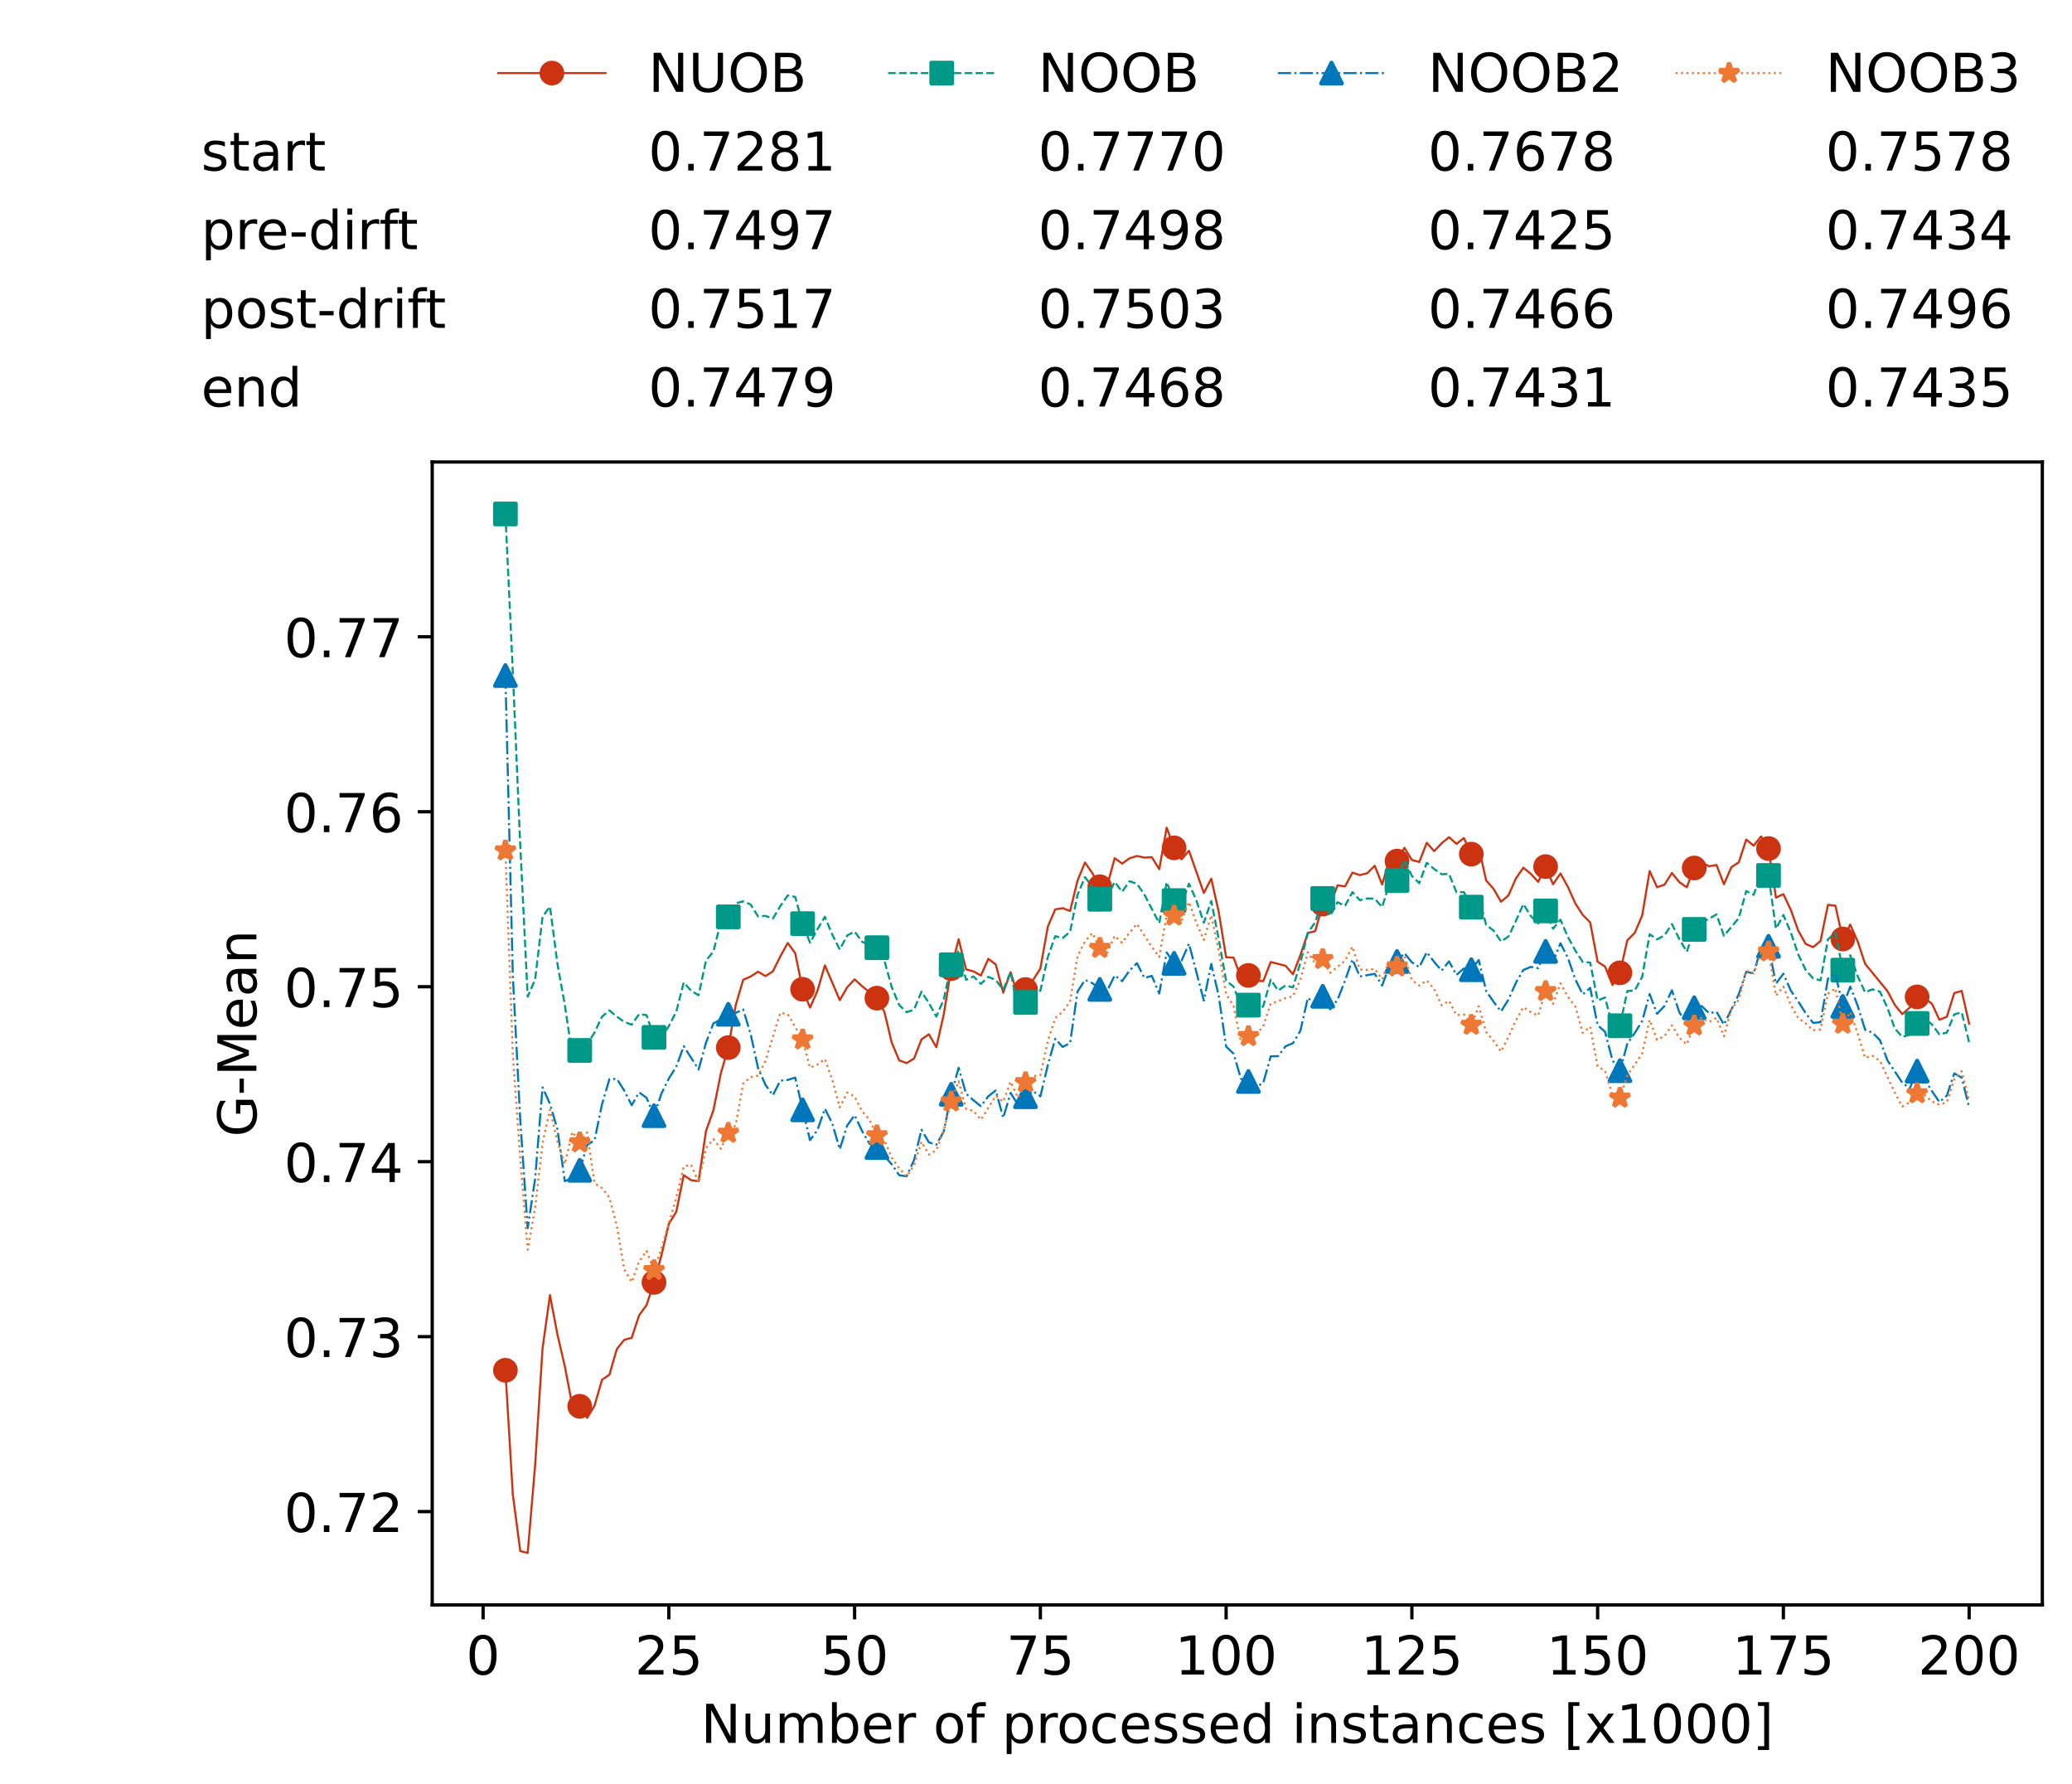 <?xml version="1.0" encoding="utf-8" standalone="no"?>
<!DOCTYPE svg PUBLIC "-//W3C//DTD SVG 1.1//EN"
  "http://www.w3.org/Graphics/SVG/1.1/DTD/svg11.dtd">
<!-- Created with matplotlib (https://matplotlib.org/) -->
<svg height="432.615pt" version="1.1" viewBox="0 0 502.65 432.615" width="502.65pt" xmlns="http://www.w3.org/2000/svg" xmlns:xlink="http://www.w3.org/1999/xlink">
 <defs>
  <style type="text/css">*{stroke-linecap:butt;stroke-linejoin:round;}</style>
 </defs>
 <g id="figure_1">
  <g id="patch_1">
   <path d="M 0 432.615 
L 502.65 432.615 
L 502.65 0 
L 0 0 
z
" style="fill:#ffffff;"/>
  </g>
  <g id="axes_1">
   <g id="patch_2">
    <path d="M 104.85 389.252 
L 495.45 389.252 
L 495.45 112.052 
L 104.85 112.052 
z
" style="fill:#ffffff;"/>
   </g>
   <g id="matplotlib.axis_1">
    <g id="xtick_1">
     <g id="line2d_1">
      <defs>
       <path d="M 0 0 
L 0 3.5 
" id="m9703cb6e23" style="stroke:#000000;stroke-width:0.8;"/>
      </defs>
      <g>
       <use style="stroke:#000000;stroke-width:0.8;" x="117.197" xlink:href="#m9703cb6e23" y="389.252"/>
      </g>
     </g>
     <g id="text_1">
      <!-- 0 -->
      <g transform="translate(113.061 406.13)scale(0.13 -0.13)">
       <defs>
        <path d="M 31.781 66.406 
Q 24.172 66.406 20.328 58.906 
Q 16.5 51.422 16.5 36.375 
Q 16.5 21.391 20.328 13.891 
Q 24.172 6.391 31.781 6.391 
Q 39.453 6.391 43.281 13.891 
Q 47.125 21.391 47.125 36.375 
Q 47.125 51.422 43.281 58.906 
Q 39.453 66.406 31.781 66.406 
z
M 31.781 74.219 
Q 44.047 74.219 50.516 64.516 
Q 56.984 54.828 56.984 36.375 
Q 56.984 17.969 50.516 8.266 
Q 44.047 -1.422 31.781 -1.422 
Q 19.531 -1.422 13.062 8.266 
Q 6.594 17.969 6.594 36.375 
Q 6.594 54.828 13.062 64.516 
Q 19.531 74.219 31.781 74.219 
z
" id="DejaVuSans-48"/>
       </defs>
       <use xlink:href="#DejaVuSans-48"/>
      </g>
     </g>
    </g>
    <g id="xtick_2">
     <g id="line2d_2">
      <g>
       <use style="stroke:#000000;stroke-width:0.8;" x="162.259" xlink:href="#m9703cb6e23" y="389.252"/>
      </g>
     </g>
     <g id="text_2">
      <!-- 25 -->
      <g transform="translate(153.988 406.13)scale(0.13 -0.13)">
       <defs>
        <path d="M 19.188 8.297 
L 53.609 8.297 
L 53.609 0 
L 7.328 0 
L 7.328 8.297 
Q 12.938 14.109 22.625 23.891 
Q 32.328 33.688 34.812 36.531 
Q 39.547 41.844 41.422 45.531 
Q 43.312 49.219 43.312 52.781 
Q 43.312 58.594 39.234 62.25 
Q 35.156 65.922 28.609 65.922 
Q 23.969 65.922 18.812 64.312 
Q 13.672 62.703 7.812 59.422 
L 7.812 69.391 
Q 13.766 71.781 18.938 73 
Q 24.125 74.219 28.422 74.219 
Q 39.75 74.219 46.484 68.547 
Q 53.219 62.891 53.219 53.422 
Q 53.219 48.922 51.531 44.891 
Q 49.859 40.875 45.406 35.406 
Q 44.188 33.984 37.641 27.219 
Q 31.109 20.453 19.188 8.297 
z
" id="DejaVuSans-50"/>
        <path d="M 10.797 72.906 
L 49.516 72.906 
L 49.516 64.594 
L 19.828 64.594 
L 19.828 46.734 
Q 21.969 47.469 24.109 47.828 
Q 26.266 48.188 28.422 48.188 
Q 40.625 48.188 47.75 41.5 
Q 54.891 34.812 54.891 23.391 
Q 54.891 11.625 47.562 5.094 
Q 40.234 -1.422 26.906 -1.422 
Q 22.312 -1.422 17.547 -0.641 
Q 12.797 0.141 7.719 1.703 
L 7.719 11.625 
Q 12.109 9.234 16.797 8.062 
Q 21.484 6.891 26.703 6.891 
Q 35.156 6.891 40.078 11.328 
Q 45.016 15.766 45.016 23.391 
Q 45.016 31 40.078 35.438 
Q 35.156 39.891 26.703 39.891 
Q 22.75 39.891 18.812 39.016 
Q 14.891 38.141 10.797 36.281 
z
" id="DejaVuSans-53"/>
       </defs>
       <use xlink:href="#DejaVuSans-50"/>
       <use x="63.623" xlink:href="#DejaVuSans-53"/>
      </g>
     </g>
    </g>
    <g id="xtick_3">
     <g id="line2d_3">
      <g>
       <use style="stroke:#000000;stroke-width:0.8;" x="207.322" xlink:href="#m9703cb6e23" y="389.252"/>
      </g>
     </g>
     <g id="text_3">
      <!-- 50 -->
      <g transform="translate(199.05 406.13)scale(0.13 -0.13)">
       <use xlink:href="#DejaVuSans-53"/>
       <use x="63.623" xlink:href="#DejaVuSans-48"/>
      </g>
     </g>
    </g>
    <g id="xtick_4">
     <g id="line2d_4">
      <g>
       <use style="stroke:#000000;stroke-width:0.8;" x="252.384" xlink:href="#m9703cb6e23" y="389.252"/>
      </g>
     </g>
     <g id="text_4">
      <!-- 75 -->
      <g transform="translate(244.113 406.13)scale(0.13 -0.13)">
       <defs>
        <path d="M 8.203 72.906 
L 55.078 72.906 
L 55.078 68.703 
L 28.609 0 
L 18.312 0 
L 43.219 64.594 
L 8.203 64.594 
z
" id="DejaVuSans-55"/>
       </defs>
       <use xlink:href="#DejaVuSans-55"/>
       <use x="63.623" xlink:href="#DejaVuSans-53"/>
      </g>
     </g>
    </g>
    <g id="xtick_5">
     <g id="line2d_5">
      <g>
       <use style="stroke:#000000;stroke-width:0.8;" x="297.446" xlink:href="#m9703cb6e23" y="389.252"/>
      </g>
     </g>
     <g id="text_5">
      <!-- 100 -->
      <g transform="translate(285.039 406.13)scale(0.13 -0.13)">
       <defs>
        <path d="M 12.406 8.297 
L 28.516 8.297 
L 28.516 63.922 
L 10.984 60.406 
L 10.984 69.391 
L 28.422 72.906 
L 38.281 72.906 
L 38.281 8.297 
L 54.391 8.297 
L 54.391 0 
L 12.406 0 
z
" id="DejaVuSans-49"/>
       </defs>
       <use xlink:href="#DejaVuSans-49"/>
       <use x="63.623" xlink:href="#DejaVuSans-48"/>
       <use x="127.246" xlink:href="#DejaVuSans-48"/>
      </g>
     </g>
    </g>
    <g id="xtick_6">
     <g id="line2d_6">
      <g>
       <use style="stroke:#000000;stroke-width:0.8;" x="342.509" xlink:href="#m9703cb6e23" y="389.252"/>
      </g>
     </g>
     <g id="text_6">
      <!-- 125 -->
      <g transform="translate(330.102 406.13)scale(0.13 -0.13)">
       <use xlink:href="#DejaVuSans-49"/>
       <use x="63.623" xlink:href="#DejaVuSans-50"/>
       <use x="127.246" xlink:href="#DejaVuSans-53"/>
      </g>
     </g>
    </g>
    <g id="xtick_7">
     <g id="line2d_7">
      <g>
       <use style="stroke:#000000;stroke-width:0.8;" x="387.571" xlink:href="#m9703cb6e23" y="389.252"/>
      </g>
     </g>
     <g id="text_7">
      <!-- 150 -->
      <g transform="translate(375.164 406.13)scale(0.13 -0.13)">
       <use xlink:href="#DejaVuSans-49"/>
       <use x="63.623" xlink:href="#DejaVuSans-53"/>
       <use x="127.246" xlink:href="#DejaVuSans-48"/>
      </g>
     </g>
    </g>
    <g id="xtick_8">
     <g id="line2d_8">
      <g>
       <use style="stroke:#000000;stroke-width:0.8;" x="432.633" xlink:href="#m9703cb6e23" y="389.252"/>
      </g>
     </g>
     <g id="text_8">
      <!-- 175 -->
      <g transform="translate(420.226 406.13)scale(0.13 -0.13)">
       <use xlink:href="#DejaVuSans-49"/>
       <use x="63.623" xlink:href="#DejaVuSans-55"/>
       <use x="127.246" xlink:href="#DejaVuSans-53"/>
      </g>
     </g>
    </g>
    <g id="xtick_9">
     <g id="line2d_9">
      <g>
       <use style="stroke:#000000;stroke-width:0.8;" x="477.695" xlink:href="#m9703cb6e23" y="389.252"/>
      </g>
     </g>
     <g id="text_9">
      <!-- 200 -->
      <g transform="translate(465.289 406.13)scale(0.13 -0.13)">
       <use xlink:href="#DejaVuSans-50"/>
       <use x="63.623" xlink:href="#DejaVuSans-48"/>
       <use x="127.246" xlink:href="#DejaVuSans-48"/>
      </g>
     </g>
    </g>
    <g id="text_10">
     <!-- Number of processed instances [x1000] -->
     <g transform="translate(170.025 422.711)scale(0.13 -0.13)">
      <defs>
       <path d="M 9.812 72.906 
L 23.094 72.906 
L 55.422 11.922 
L 55.422 72.906 
L 64.984 72.906 
L 64.984 0 
L 51.703 0 
L 19.391 60.984 
L 19.391 0 
L 9.812 0 
z
" id="DejaVuSans-78"/>
       <path d="M 8.5 21.578 
L 8.5 54.688 
L 17.484 54.688 
L 17.484 21.922 
Q 17.484 14.156 20.5 10.266 
Q 23.531 6.391 29.594 6.391 
Q 36.859 6.391 41.078 11.031 
Q 45.312 15.672 45.312 23.688 
L 45.312 54.688 
L 54.297 54.688 
L 54.297 0 
L 45.312 0 
L 45.312 8.406 
Q 42.047 3.422 37.719 1 
Q 33.406 -1.422 27.688 -1.422 
Q 18.266 -1.422 13.375 4.438 
Q 8.5 10.297 8.5 21.578 
z
M 31.109 56 
z
" id="DejaVuSans-117"/>
       <path d="M 52 44.188 
Q 55.375 50.25 60.062 53.125 
Q 64.75 56 71.094 56 
Q 79.641 56 84.281 50.016 
Q 88.922 44.047 88.922 33.016 
L 88.922 0 
L 79.891 0 
L 79.891 32.719 
Q 79.891 40.578 77.094 44.375 
Q 74.312 48.188 68.609 48.188 
Q 61.625 48.188 57.562 43.547 
Q 53.516 38.922 53.516 30.906 
L 53.516 0 
L 44.484 0 
L 44.484 32.719 
Q 44.484 40.625 41.703 44.406 
Q 38.922 48.188 33.109 48.188 
Q 26.219 48.188 22.156 43.531 
Q 18.109 38.875 18.109 30.906 
L 18.109 0 
L 9.078 0 
L 9.078 54.688 
L 18.109 54.688 
L 18.109 46.188 
Q 21.188 51.219 25.484 53.609 
Q 29.781 56 35.688 56 
Q 41.656 56 45.828 52.969 
Q 50 49.953 52 44.188 
z
" id="DejaVuSans-109"/>
       <path d="M 48.688 27.297 
Q 48.688 37.203 44.609 42.844 
Q 40.531 48.484 33.406 48.484 
Q 26.266 48.484 22.188 42.844 
Q 18.109 37.203 18.109 27.297 
Q 18.109 17.391 22.188 11.75 
Q 26.266 6.109 33.406 6.109 
Q 40.531 6.109 44.609 11.75 
Q 48.688 17.391 48.688 27.297 
z
M 18.109 46.391 
Q 20.953 51.266 25.266 53.625 
Q 29.594 56 35.594 56 
Q 45.562 56 51.781 48.094 
Q 58.016 40.188 58.016 27.297 
Q 58.016 14.406 51.781 6.484 
Q 45.562 -1.422 35.594 -1.422 
Q 29.594 -1.422 25.266 0.953 
Q 20.953 3.328 18.109 8.203 
L 18.109 0 
L 9.078 0 
L 9.078 75.984 
L 18.109 75.984 
z
" id="DejaVuSans-98"/>
       <path d="M 56.203 29.594 
L 56.203 25.203 
L 14.891 25.203 
Q 15.484 15.922 20.484 11.062 
Q 25.484 6.203 34.422 6.203 
Q 39.594 6.203 44.453 7.469 
Q 49.312 8.734 54.109 11.281 
L 54.109 2.781 
Q 49.266 0.734 44.188 -0.344 
Q 39.109 -1.422 33.891 -1.422 
Q 20.797 -1.422 13.156 6.188 
Q 5.516 13.812 5.516 26.812 
Q 5.516 40.234 12.766 48.109 
Q 20.016 56 32.328 56 
Q 43.359 56 49.781 48.891 
Q 56.203 41.797 56.203 29.594 
z
M 47.219 32.234 
Q 47.125 39.594 43.094 43.984 
Q 39.062 48.391 32.422 48.391 
Q 24.906 48.391 20.391 44.141 
Q 15.875 39.891 15.188 32.172 
z
" id="DejaVuSans-101"/>
       <path d="M 41.109 46.297 
Q 39.594 47.172 37.812 47.578 
Q 36.031 48 33.891 48 
Q 26.266 48 22.188 43.047 
Q 18.109 38.094 18.109 28.812 
L 18.109 0 
L 9.078 0 
L 9.078 54.688 
L 18.109 54.688 
L 18.109 46.188 
Q 20.953 51.172 25.484 53.578 
Q 30.031 56 36.531 56 
Q 37.453 56 38.578 55.875 
Q 39.703 55.766 41.062 55.516 
z
" id="DejaVuSans-114"/>
       <path id="DejaVuSans-32"/>
       <path d="M 30.609 48.391 
Q 23.391 48.391 19.188 42.75 
Q 14.984 37.109 14.984 27.297 
Q 14.984 17.484 19.156 11.844 
Q 23.344 6.203 30.609 6.203 
Q 37.797 6.203 41.984 11.859 
Q 46.188 17.531 46.188 27.297 
Q 46.188 37.016 41.984 42.703 
Q 37.797 48.391 30.609 48.391 
z
M 30.609 56 
Q 42.328 56 49.016 48.375 
Q 55.719 40.766 55.719 27.297 
Q 55.719 13.875 49.016 6.219 
Q 42.328 -1.422 30.609 -1.422 
Q 18.844 -1.422 12.172 6.219 
Q 5.516 13.875 5.516 27.297 
Q 5.516 40.766 12.172 48.375 
Q 18.844 56 30.609 56 
z
" id="DejaVuSans-111"/>
       <path d="M 37.109 75.984 
L 37.109 68.5 
L 28.516 68.5 
Q 23.688 68.5 21.797 66.547 
Q 19.922 64.594 19.922 59.516 
L 19.922 54.688 
L 34.719 54.688 
L 34.719 47.703 
L 19.922 47.703 
L 19.922 0 
L 10.891 0 
L 10.891 47.703 
L 2.297 47.703 
L 2.297 54.688 
L 10.891 54.688 
L 10.891 58.5 
Q 10.891 67.625 15.141 71.797 
Q 19.391 75.984 28.609 75.984 
z
" id="DejaVuSans-102"/>
       <path d="M 18.109 8.203 
L 18.109 -20.797 
L 9.078 -20.797 
L 9.078 54.688 
L 18.109 54.688 
L 18.109 46.391 
Q 20.953 51.266 25.266 53.625 
Q 29.594 56 35.594 56 
Q 45.562 56 51.781 48.094 
Q 58.016 40.188 58.016 27.297 
Q 58.016 14.406 51.781 6.484 
Q 45.562 -1.422 35.594 -1.422 
Q 29.594 -1.422 25.266 0.953 
Q 20.953 3.328 18.109 8.203 
z
M 48.688 27.297 
Q 48.688 37.203 44.609 42.844 
Q 40.531 48.484 33.406 48.484 
Q 26.266 48.484 22.188 42.844 
Q 18.109 37.203 18.109 27.297 
Q 18.109 17.391 22.188 11.75 
Q 26.266 6.109 33.406 6.109 
Q 40.531 6.109 44.609 11.75 
Q 48.688 17.391 48.688 27.297 
z
" id="DejaVuSans-112"/>
       <path d="M 48.781 52.594 
L 48.781 44.188 
Q 44.969 46.297 41.141 47.344 
Q 37.312 48.391 33.406 48.391 
Q 24.656 48.391 19.812 42.844 
Q 14.984 37.312 14.984 27.297 
Q 14.984 17.281 19.812 11.734 
Q 24.656 6.203 33.406 6.203 
Q 37.312 6.203 41.141 7.25 
Q 44.969 8.297 48.781 10.406 
L 48.781 2.094 
Q 45.016 0.344 40.984 -0.531 
Q 36.969 -1.422 32.422 -1.422 
Q 20.062 -1.422 12.781 6.344 
Q 5.516 14.109 5.516 27.297 
Q 5.516 40.672 12.859 48.328 
Q 20.219 56 33.016 56 
Q 37.156 56 41.109 55.141 
Q 45.062 54.297 48.781 52.594 
z
" id="DejaVuSans-99"/>
       <path d="M 44.281 53.078 
L 44.281 44.578 
Q 40.484 46.531 36.375 47.5 
Q 32.281 48.484 27.875 48.484 
Q 21.188 48.484 17.844 46.438 
Q 14.5 44.391 14.5 40.281 
Q 14.5 37.156 16.891 35.375 
Q 19.281 33.594 26.516 31.984 
L 29.594 31.297 
Q 39.156 29.25 43.188 25.516 
Q 47.219 21.781 47.219 15.094 
Q 47.219 7.469 41.188 3.016 
Q 35.156 -1.422 24.609 -1.422 
Q 20.219 -1.422 15.453 -0.562 
Q 10.688 0.297 5.422 2 
L 5.422 11.281 
Q 10.406 8.688 15.234 7.391 
Q 20.062 6.109 24.812 6.109 
Q 31.156 6.109 34.562 8.281 
Q 37.984 10.453 37.984 14.406 
Q 37.984 18.062 35.516 20.016 
Q 33.062 21.969 24.703 23.781 
L 21.578 24.516 
Q 13.234 26.266 9.516 29.906 
Q 5.812 33.547 5.812 39.891 
Q 5.812 47.609 11.281 51.797 
Q 16.75 56 26.812 56 
Q 31.781 56 36.172 55.266 
Q 40.578 54.547 44.281 53.078 
z
" id="DejaVuSans-115"/>
       <path d="M 45.406 46.391 
L 45.406 75.984 
L 54.391 75.984 
L 54.391 0 
L 45.406 0 
L 45.406 8.203 
Q 42.578 3.328 38.25 0.953 
Q 33.938 -1.422 27.875 -1.422 
Q 17.969 -1.422 11.734 6.484 
Q 5.516 14.406 5.516 27.297 
Q 5.516 40.188 11.734 48.094 
Q 17.969 56 27.875 56 
Q 33.938 56 38.25 53.625 
Q 42.578 51.266 45.406 46.391 
z
M 14.797 27.297 
Q 14.797 17.391 18.875 11.75 
Q 22.953 6.109 30.078 6.109 
Q 37.203 6.109 41.297 11.75 
Q 45.406 17.391 45.406 27.297 
Q 45.406 37.203 41.297 42.844 
Q 37.203 48.484 30.078 48.484 
Q 22.953 48.484 18.875 42.844 
Q 14.797 37.203 14.797 27.297 
z
" id="DejaVuSans-100"/>
       <path d="M 9.422 54.688 
L 18.406 54.688 
L 18.406 0 
L 9.422 0 
z
M 9.422 75.984 
L 18.406 75.984 
L 18.406 64.594 
L 9.422 64.594 
z
" id="DejaVuSans-105"/>
       <path d="M 54.891 33.016 
L 54.891 0 
L 45.906 0 
L 45.906 32.719 
Q 45.906 40.484 42.875 44.328 
Q 39.844 48.188 33.797 48.188 
Q 26.516 48.188 22.312 43.547 
Q 18.109 38.922 18.109 30.906 
L 18.109 0 
L 9.078 0 
L 9.078 54.688 
L 18.109 54.688 
L 18.109 46.188 
Q 21.344 51.125 25.703 53.562 
Q 30.078 56 35.797 56 
Q 45.219 56 50.047 50.172 
Q 54.891 44.344 54.891 33.016 
z
" id="DejaVuSans-110"/>
       <path d="M 18.312 70.219 
L 18.312 54.688 
L 36.812 54.688 
L 36.812 47.703 
L 18.312 47.703 
L 18.312 18.016 
Q 18.312 11.328 20.141 9.422 
Q 21.969 7.516 27.594 7.516 
L 36.812 7.516 
L 36.812 0 
L 27.594 0 
Q 17.188 0 13.234 3.875 
Q 9.281 7.766 9.281 18.016 
L 9.281 47.703 
L 2.688 47.703 
L 2.688 54.688 
L 9.281 54.688 
L 9.281 70.219 
z
" id="DejaVuSans-116"/>
       <path d="M 34.281 27.484 
Q 23.391 27.484 19.188 25 
Q 14.984 22.516 14.984 16.5 
Q 14.984 11.719 18.141 8.906 
Q 21.297 6.109 26.703 6.109 
Q 34.188 6.109 38.703 11.406 
Q 43.219 16.703 43.219 25.484 
L 43.219 27.484 
z
M 52.203 31.203 
L 52.203 0 
L 43.219 0 
L 43.219 8.297 
Q 40.141 3.328 35.547 0.953 
Q 30.953 -1.422 24.312 -1.422 
Q 15.922 -1.422 10.953 3.297 
Q 6 8.016 6 15.922 
Q 6 25.141 12.172 29.828 
Q 18.359 34.516 30.609 34.516 
L 43.219 34.516 
L 43.219 35.406 
Q 43.219 41.609 39.141 45 
Q 35.062 48.391 27.688 48.391 
Q 23 48.391 18.547 47.266 
Q 14.109 46.141 10.016 43.891 
L 10.016 52.203 
Q 14.938 54.109 19.578 55.047 
Q 24.219 56 28.609 56 
Q 40.484 56 46.344 49.844 
Q 52.203 43.703 52.203 31.203 
z
" id="DejaVuSans-97"/>
       <path d="M 8.594 75.984 
L 29.297 75.984 
L 29.297 69 
L 17.578 69 
L 17.578 -6.203 
L 29.297 -6.203 
L 29.297 -13.188 
L 8.594 -13.188 
z
" id="DejaVuSans-91"/>
       <path d="M 54.891 54.688 
L 35.109 28.078 
L 55.906 0 
L 45.312 0 
L 29.391 21.484 
L 13.484 0 
L 2.875 0 
L 24.125 28.609 
L 4.688 54.688 
L 15.281 54.688 
L 29.781 35.203 
L 44.281 54.688 
z
" id="DejaVuSans-120"/>
       <path d="M 30.422 75.984 
L 30.422 -13.188 
L 9.719 -13.188 
L 9.719 -6.203 
L 21.391 -6.203 
L 21.391 69 
L 9.719 69 
L 9.719 75.984 
z
" id="DejaVuSans-93"/>
      </defs>
      <use xlink:href="#DejaVuSans-78"/>
      <use x="74.805" xlink:href="#DejaVuSans-117"/>
      <use x="138.184" xlink:href="#DejaVuSans-109"/>
      <use x="235.596" xlink:href="#DejaVuSans-98"/>
      <use x="299.072" xlink:href="#DejaVuSans-101"/>
      <use x="360.596" xlink:href="#DejaVuSans-114"/>
      <use x="401.709" xlink:href="#DejaVuSans-32"/>
      <use x="433.496" xlink:href="#DejaVuSans-111"/>
      <use x="494.678" xlink:href="#DejaVuSans-102"/>
      <use x="529.883" xlink:href="#DejaVuSans-32"/>
      <use x="561.67" xlink:href="#DejaVuSans-112"/>
      <use x="625.146" xlink:href="#DejaVuSans-114"/>
      <use x="664.01" xlink:href="#DejaVuSans-111"/>
      <use x="725.191" xlink:href="#DejaVuSans-99"/>
      <use x="780.172" xlink:href="#DejaVuSans-101"/>
      <use x="841.695" xlink:href="#DejaVuSans-115"/>
      <use x="893.795" xlink:href="#DejaVuSans-115"/>
      <use x="945.895" xlink:href="#DejaVuSans-101"/>
      <use x="1007.418" xlink:href="#DejaVuSans-100"/>
      <use x="1070.895" xlink:href="#DejaVuSans-32"/>
      <use x="1102.682" xlink:href="#DejaVuSans-105"/>
      <use x="1130.465" xlink:href="#DejaVuSans-110"/>
      <use x="1193.844" xlink:href="#DejaVuSans-115"/>
      <use x="1245.943" xlink:href="#DejaVuSans-116"/>
      <use x="1285.152" xlink:href="#DejaVuSans-97"/>
      <use x="1346.432" xlink:href="#DejaVuSans-110"/>
      <use x="1409.811" xlink:href="#DejaVuSans-99"/>
      <use x="1464.791" xlink:href="#DejaVuSans-101"/>
      <use x="1526.314" xlink:href="#DejaVuSans-115"/>
      <use x="1578.414" xlink:href="#DejaVuSans-32"/>
      <use x="1610.201" xlink:href="#DejaVuSans-91"/>
      <use x="1649.215" xlink:href="#DejaVuSans-120"/>
      <use x="1708.395" xlink:href="#DejaVuSans-49"/>
      <use x="1772.018" xlink:href="#DejaVuSans-48"/>
      <use x="1835.641" xlink:href="#DejaVuSans-48"/>
      <use x="1899.264" xlink:href="#DejaVuSans-48"/>
      <use x="1962.887" xlink:href="#DejaVuSans-93"/>
     </g>
    </g>
   </g>
   <g id="matplotlib.axis_2">
    <g id="ytick_1">
     <g id="line2d_10">
      <defs>
       <path d="M 0 0 
L -3.5 0 
" id="m39c69eec71" style="stroke:#000000;stroke-width:0.8;"/>
      </defs>
      <g>
       <use style="stroke:#000000;stroke-width:0.8;" x="104.85" xlink:href="#m39c69eec71" y="366.616"/>
      </g>
     </g>
     <g id="text_11">
      <!-- 0.72 -->
      <g transform="translate(68.905 371.555)scale(0.13 -0.13)">
       <defs>
        <path d="M 10.688 12.406 
L 21 12.406 
L 21 0 
L 10.688 0 
z
" id="DejaVuSans-46"/>
       </defs>
       <use xlink:href="#DejaVuSans-48"/>
       <use x="63.623" xlink:href="#DejaVuSans-46"/>
       <use x="95.41" xlink:href="#DejaVuSans-55"/>
       <use x="159.033" xlink:href="#DejaVuSans-50"/>
      </g>
     </g>
    </g>
    <g id="ytick_2">
     <g id="line2d_11">
      <g>
       <use style="stroke:#000000;stroke-width:0.8;" x="104.85" xlink:href="#m39c69eec71" y="324.182"/>
      </g>
     </g>
     <g id="text_12">
      <!-- 0.73 -->
      <g transform="translate(68.905 329.121)scale(0.13 -0.13)">
       <defs>
        <path d="M 40.578 39.312 
Q 47.656 37.797 51.625 33 
Q 55.609 28.219 55.609 21.188 
Q 55.609 10.406 48.188 4.484 
Q 40.766 -1.422 27.094 -1.422 
Q 22.516 -1.422 17.656 -0.516 
Q 12.797 0.391 7.625 2.203 
L 7.625 11.719 
Q 11.719 9.328 16.594 8.109 
Q 21.484 6.891 26.812 6.891 
Q 36.078 6.891 40.938 10.547 
Q 45.797 14.203 45.797 21.188 
Q 45.797 27.641 41.281 31.266 
Q 36.766 34.906 28.719 34.906 
L 20.219 34.906 
L 20.219 43.016 
L 29.109 43.016 
Q 36.375 43.016 40.234 45.922 
Q 44.094 48.828 44.094 54.297 
Q 44.094 59.906 40.109 62.906 
Q 36.141 65.922 28.719 65.922 
Q 24.656 65.922 20.016 65.031 
Q 15.375 64.156 9.812 62.312 
L 9.812 71.094 
Q 15.438 72.656 20.344 73.438 
Q 25.25 74.219 29.594 74.219 
Q 40.828 74.219 47.359 69.109 
Q 53.906 64.016 53.906 55.328 
Q 53.906 49.266 50.438 45.094 
Q 46.969 40.922 40.578 39.312 
z
" id="DejaVuSans-51"/>
       </defs>
       <use xlink:href="#DejaVuSans-48"/>
       <use x="63.623" xlink:href="#DejaVuSans-46"/>
       <use x="95.41" xlink:href="#DejaVuSans-55"/>
       <use x="159.033" xlink:href="#DejaVuSans-51"/>
      </g>
     </g>
    </g>
    <g id="ytick_3">
     <g id="line2d_12">
      <g>
       <use style="stroke:#000000;stroke-width:0.8;" x="104.85" xlink:href="#m39c69eec71" y="281.747"/>
      </g>
     </g>
     <g id="text_13">
      <!-- 0.74 -->
      <g transform="translate(68.905 286.686)scale(0.13 -0.13)">
       <defs>
        <path d="M 37.797 64.312 
L 12.891 25.391 
L 37.797 25.391 
z
M 35.203 72.906 
L 47.609 72.906 
L 47.609 25.391 
L 58.016 25.391 
L 58.016 17.188 
L 47.609 17.188 
L 47.609 0 
L 37.797 0 
L 37.797 17.188 
L 4.891 17.188 
L 4.891 26.703 
z
" id="DejaVuSans-52"/>
       </defs>
       <use xlink:href="#DejaVuSans-48"/>
       <use x="63.623" xlink:href="#DejaVuSans-46"/>
       <use x="95.41" xlink:href="#DejaVuSans-55"/>
       <use x="159.033" xlink:href="#DejaVuSans-52"/>
      </g>
     </g>
    </g>
    <g id="ytick_4">
     <g id="line2d_13">
      <g>
       <use style="stroke:#000000;stroke-width:0.8;" x="104.85" xlink:href="#m39c69eec71" y="239.313"/>
      </g>
     </g>
     <g id="text_14">
      <!-- 0.75 -->
      <g transform="translate(68.905 244.252)scale(0.13 -0.13)">
       <use xlink:href="#DejaVuSans-48"/>
       <use x="63.623" xlink:href="#DejaVuSans-46"/>
       <use x="95.41" xlink:href="#DejaVuSans-55"/>
       <use x="159.033" xlink:href="#DejaVuSans-53"/>
      </g>
     </g>
    </g>
    <g id="ytick_5">
     <g id="line2d_14">
      <g>
       <use style="stroke:#000000;stroke-width:0.8;" x="104.85" xlink:href="#m39c69eec71" y="196.879"/>
      </g>
     </g>
     <g id="text_15">
      <!-- 0.76 -->
      <g transform="translate(68.905 201.818)scale(0.13 -0.13)">
       <defs>
        <path d="M 33.016 40.375 
Q 26.375 40.375 22.484 35.828 
Q 18.609 31.297 18.609 23.391 
Q 18.609 15.531 22.484 10.953 
Q 26.375 6.391 33.016 6.391 
Q 39.656 6.391 43.531 10.953 
Q 47.406 15.531 47.406 23.391 
Q 47.406 31.297 43.531 35.828 
Q 39.656 40.375 33.016 40.375 
z
M 52.594 71.297 
L 52.594 62.312 
Q 48.875 64.062 45.094 64.984 
Q 41.312 65.922 37.594 65.922 
Q 27.828 65.922 22.672 59.328 
Q 17.531 52.734 16.797 39.406 
Q 19.672 43.656 24.016 45.922 
Q 28.375 48.188 33.594 48.188 
Q 44.578 48.188 50.953 41.516 
Q 57.328 34.859 57.328 23.391 
Q 57.328 12.156 50.688 5.359 
Q 44.047 -1.422 33.016 -1.422 
Q 20.359 -1.422 13.672 8.266 
Q 6.984 17.969 6.984 36.375 
Q 6.984 53.656 15.188 63.938 
Q 23.391 74.219 37.203 74.219 
Q 40.922 74.219 44.703 73.484 
Q 48.484 72.75 52.594 71.297 
z
" id="DejaVuSans-54"/>
       </defs>
       <use xlink:href="#DejaVuSans-48"/>
       <use x="63.623" xlink:href="#DejaVuSans-46"/>
       <use x="95.41" xlink:href="#DejaVuSans-55"/>
       <use x="159.033" xlink:href="#DejaVuSans-54"/>
      </g>
     </g>
    </g>
    <g id="ytick_6">
     <g id="line2d_15">
      <g>
       <use style="stroke:#000000;stroke-width:0.8;" x="104.85" xlink:href="#m39c69eec71" y="154.445"/>
      </g>
     </g>
     <g id="text_16">
      <!-- 0.77 -->
      <g transform="translate(68.905 159.384)scale(0.13 -0.13)">
       <use xlink:href="#DejaVuSans-48"/>
       <use x="63.623" xlink:href="#DejaVuSans-46"/>
       <use x="95.41" xlink:href="#DejaVuSans-55"/>
       <use x="159.033" xlink:href="#DejaVuSans-55"/>
      </g>
     </g>
    </g>
    <g id="text_17">
     <!-- G-Mean -->
     <g transform="translate(62.201 275.744)rotate(-90)scale(0.13 -0.13)">
      <defs>
       <path d="M 59.516 10.406 
L 59.516 29.984 
L 43.406 29.984 
L 43.406 38.094 
L 69.281 38.094 
L 69.281 6.781 
Q 63.578 2.734 56.688 0.656 
Q 49.812 -1.422 42 -1.422 
Q 24.906 -1.422 15.25 8.562 
Q 5.609 18.562 5.609 36.375 
Q 5.609 54.25 15.25 64.234 
Q 24.906 74.219 42 74.219 
Q 49.125 74.219 55.547 72.453 
Q 61.969 70.703 67.391 67.281 
L 67.391 56.781 
Q 61.922 61.422 55.766 63.766 
Q 49.609 66.109 42.828 66.109 
Q 29.438 66.109 22.719 58.641 
Q 16.016 51.172 16.016 36.375 
Q 16.016 21.625 22.719 14.156 
Q 29.438 6.688 42.828 6.688 
Q 48.047 6.688 52.141 7.594 
Q 56.25 8.5 59.516 10.406 
z
" id="DejaVuSans-71"/>
       <path d="M 4.891 31.391 
L 31.203 31.391 
L 31.203 23.391 
L 4.891 23.391 
z
" id="DejaVuSans-45"/>
       <path d="M 9.812 72.906 
L 24.516 72.906 
L 43.109 23.297 
L 61.812 72.906 
L 76.516 72.906 
L 76.516 0 
L 66.891 0 
L 66.891 64.016 
L 48.094 14.016 
L 38.188 14.016 
L 19.391 64.016 
L 19.391 0 
L 9.812 0 
z
" id="DejaVuSans-77"/>
      </defs>
      <use xlink:href="#DejaVuSans-71"/>
      <use x="77.49" xlink:href="#DejaVuSans-45"/>
      <use x="113.574" xlink:href="#DejaVuSans-77"/>
      <use x="199.854" xlink:href="#DejaVuSans-101"/>
      <use x="261.377" xlink:href="#DejaVuSans-97"/>
      <use x="322.656" xlink:href="#DejaVuSans-110"/>
     </g>
    </g>
   </g>
   <g id="line2d_16"/>
   <g id="line2d_17"/>
   <g id="line2d_18"/>
   <g id="line2d_19"/>
   <g id="line2d_20"/>
   <g id="line2d_21">
    <path clip-path="url(#p6196725e0a)" d="M 122.605 332.342 
L 124.407 362.474 
L 126.21 376.181 
L 128.012 376.652 
L 129.815 355.388 
L 131.617 327.016 
L 133.419 314.104 
L 135.222 323.635 
L 137.024 331.387 
L 138.827 340.828 
L 140.629 341.066 
L 142.432 343.881 
L 144.234 340.9 
L 146.037 334.649 
L 147.839 333.417 
L 149.642 327.184 
L 151.444 324.942 
L 153.247 324.473 
L 155.049 318.977 
L 156.852 316.532 
L 158.654 311.026 
L 160.457 304.486 
L 162.259 296.805 
L 164.062 293.902 
L 165.864 285.021 
L 167.667 286.247 
L 169.469 286.481 
L 171.272 274.295 
L 173.074 269.262 
L 174.877 260.291 
L 176.679 254.073 
L 178.482 243.775 
L 180.284 237.638 
L 182.087 236.846 
L 183.889 235.669 
L 185.692 236.737 
L 187.494 235.586 
L 189.297 231.973 
L 191.099 228.704 
L 192.902 231.147 
L 194.704 239.932 
L 196.507 244.383 
L 198.309 240.315 
L 200.112 234.136 
L 203.717 242.57 
L 205.519 239.459 
L 207.322 237.53 
L 209.124 239.176 
L 212.729 242.087 
L 214.532 245.356 
L 216.334 252.88 
L 218.137 257.179 
L 219.939 257.836 
L 221.742 256.733 
L 223.544 252.088 
L 225.347 250.851 
L 227.149 253.99 
L 228.952 246.021 
L 230.754 234.908 
L 232.557 227.791 
L 234.359 235.095 
L 236.162 235.594 
L 237.964 236.59 
L 239.767 232.549 
L 241.569 233.93 
L 243.372 240.764 
L 245.174 235.792 
L 246.976 241.657 
L 248.779 239.99 
L 250.581 237.758 
L 252.384 234.896 
L 254.186 224.763 
L 255.989 220.562 
L 257.791 220.248 
L 259.594 220.958 
L 261.396 213.577 
L 263.199 209.186 
L 265.001 211.775 
L 266.804 215.062 
L 268.606 214.768 
L 270.409 208.135 
L 272.211 209.439 
L 274.014 208.179 
L 275.816 207.601 
L 277.619 207.999 
L 279.421 207.891 
L 281.224 210.807 
L 283.026 200.75 
L 284.829 205.627 
L 286.631 208.427 
L 288.434 206.343 
L 292.039 216.573 
L 293.841 213.111 
L 295.644 221.139 
L 297.446 232.17 
L 299.249 232.26 
L 301.051 237.039 
L 302.854 236.571 
L 304.656 237.815 
L 306.459 237.965 
L 308.261 233.329 
L 311.866 234.23 
L 313.669 236.295 
L 315.471 231.629 
L 317.274 226.267 
L 319.076 225.822 
L 320.879 219.274 
L 322.681 219.544 
L 324.484 214.716 
L 326.286 214.989 
L 328.089 211.637 
L 329.891 212.245 
L 331.694 211.777 
L 333.496 209.973 
L 335.299 214.508 
L 337.101 208.414 
L 338.904 208.843 
L 340.706 205.62 
L 342.509 208.578 
L 344.311 209.057 
L 346.114 204.419 
L 347.916 206.431 
L 349.719 204.538 
L 351.521 203.049 
L 353.324 204.661 
L 355.126 203.255 
L 356.928 207.157 
L 358.731 205.479 
L 360.533 213.553 
L 362.336 215.588 
L 364.138 218.703 
L 365.941 217.157 
L 367.743 213.06 
L 369.546 210.448 
L 371.348 211.925 
L 373.151 213.87 
L 374.953 210.177 
L 376.756 214.46 
L 378.558 211.848 
L 380.361 215.104 
L 382.163 219.113 
L 383.966 221.901 
L 385.768 223.723 
L 387.571 233.258 
L 389.373 234.42 
L 391.176 238.898 
L 392.978 235.945 
L 394.781 228.029 
L 396.583 226.234 
L 398.386 222.028 
L 400.188 211.261 
L 401.991 215.185 
L 403.793 214.563 
L 405.596 211.722 
L 407.398 213.96 
L 409.201 215.193 
L 411.003 210.518 
L 412.806 209.142 
L 414.608 210.108 
L 416.411 209.783 
L 418.213 214.456 
L 420.016 210.317 
L 421.818 209.138 
L 423.621 203.631 
L 425.423 205.096 
L 427.226 202.855 
L 429.028 205.805 
L 430.831 217.706 
L 432.633 216.857 
L 434.436 220.685 
L 436.238 225.696 
L 438.041 228.931 
L 439.843 229.72 
L 441.646 228.232 
L 443.448 219.457 
L 445.251 219.66 
L 447.053 227.742 
L 448.856 224.253 
L 450.658 228.329 
L 452.461 233.759 
L 457.868 240.363 
L 459.671 243.74 
L 461.473 245.961 
L 463.276 244.364 
L 465.078 241.784 
L 466.881 242.068 
L 468.683 243.467 
L 470.485 247.321 
L 472.288 246.608 
L 474.09 240.851 
L 475.893 240.336 
L 477.695 248.285 
L 477.695 248.285 
" style="fill:none;stroke:#cc3311;stroke-linecap:square;stroke-width:0.5;"/>
    <defs>
     <path d="M 0 2.5 
C 0.663 2.5 1.299 2.237 1.768 1.768 
C 2.237 1.299 2.5 0.663 2.5 0 
C 2.5 -0.663 2.237 -1.299 1.768 -1.768 
C 1.299 -2.237 0.663 -2.5 0 -2.5 
C -0.663 -2.5 -1.299 -2.237 -1.768 -1.768 
C -2.237 -1.299 -2.5 -0.663 -2.5 0 
C -2.5 0.663 -2.237 1.299 -1.768 1.768 
C -1.299 2.237 -0.663 2.5 0 2.5 
z
" id="mbbe3eb74c0" style="stroke:#cc3311;"/>
    </defs>
    <g clip-path="url(#p6196725e0a)">
     <use style="fill:#cc3311;stroke:#cc3311;" x="122.605" xlink:href="#mbbe3eb74c0" y="332.342"/>
     <use style="fill:#cc3311;stroke:#cc3311;" x="140.629" xlink:href="#mbbe3eb74c0" y="341.066"/>
     <use style="fill:#cc3311;stroke:#cc3311;" x="158.654" xlink:href="#mbbe3eb74c0" y="311.026"/>
     <use style="fill:#cc3311;stroke:#cc3311;" x="176.679" xlink:href="#mbbe3eb74c0" y="254.073"/>
     <use style="fill:#cc3311;stroke:#cc3311;" x="194.704" xlink:href="#mbbe3eb74c0" y="239.932"/>
     <use style="fill:#cc3311;stroke:#cc3311;" x="212.729" xlink:href="#mbbe3eb74c0" y="242.087"/>
     <use style="fill:#cc3311;stroke:#cc3311;" x="230.754" xlink:href="#mbbe3eb74c0" y="234.908"/>
     <use style="fill:#cc3311;stroke:#cc3311;" x="248.779" xlink:href="#mbbe3eb74c0" y="239.99"/>
     <use style="fill:#cc3311;stroke:#cc3311;" x="266.804" xlink:href="#mbbe3eb74c0" y="215.062"/>
     <use style="fill:#cc3311;stroke:#cc3311;" x="284.829" xlink:href="#mbbe3eb74c0" y="205.627"/>
     <use style="fill:#cc3311;stroke:#cc3311;" x="302.854" xlink:href="#mbbe3eb74c0" y="236.571"/>
     <use style="fill:#cc3311;stroke:#cc3311;" x="320.879" xlink:href="#mbbe3eb74c0" y="219.274"/>
     <use style="fill:#cc3311;stroke:#cc3311;" x="338.904" xlink:href="#mbbe3eb74c0" y="208.843"/>
     <use style="fill:#cc3311;stroke:#cc3311;" x="356.928" xlink:href="#mbbe3eb74c0" y="207.157"/>
     <use style="fill:#cc3311;stroke:#cc3311;" x="374.953" xlink:href="#mbbe3eb74c0" y="210.177"/>
     <use style="fill:#cc3311;stroke:#cc3311;" x="392.978" xlink:href="#mbbe3eb74c0" y="235.945"/>
     <use style="fill:#cc3311;stroke:#cc3311;" x="411.003" xlink:href="#mbbe3eb74c0" y="210.518"/>
     <use style="fill:#cc3311;stroke:#cc3311;" x="429.028" xlink:href="#mbbe3eb74c0" y="205.805"/>
     <use style="fill:#cc3311;stroke:#cc3311;" x="447.053" xlink:href="#mbbe3eb74c0" y="227.742"/>
     <use style="fill:#cc3311;stroke:#cc3311;" x="465.078" xlink:href="#mbbe3eb74c0" y="241.784"/>
    </g>
   </g>
   <g id="line2d_22"/>
   <g id="line2d_23"/>
   <g id="line2d_24"/>
   <g id="line2d_25"/>
   <g id="line2d_26">
    <path clip-path="url(#p6196725e0a)" d="M 122.605 124.652 
L 124.407 162.944 
L 126.21 205 
L 128.012 241.727 
L 129.815 237.566 
L 131.617 222.343 
L 133.419 219.873 
L 135.222 233.732 
L 137.024 243.743 
L 138.827 255.927 
L 140.629 254.772 
L 142.432 253.295 
L 144.234 250.406 
L 146.037 246.583 
L 147.839 245.056 
L 149.642 246.563 
L 151.444 247.853 
L 153.247 248.515 
L 155.049 245.949 
L 156.852 246.206 
L 158.654 251.599 
L 160.457 251.601 
L 162.259 248.854 
L 164.062 245.359 
L 165.864 238.272 
L 167.667 240.293 
L 169.469 241.384 
L 171.272 232.966 
L 173.074 230.767 
L 174.877 223.506 
L 176.679 222.37 
L 178.482 219.08 
L 180.284 218.608 
L 182.087 219.361 
L 183.889 222.263 
L 185.692 222.128 
L 187.494 222.791 
L 189.297 219.757 
L 191.099 217.168 
L 192.902 217.527 
L 194.704 224.019 
L 196.507 228.64 
L 198.309 225.356 
L 200.112 222.35 
L 201.914 226.687 
L 203.717 230.289 
L 205.519 226.88 
L 207.322 225.939 
L 209.124 228.39 
L 210.927 229.199 
L 212.729 229.851 
L 214.532 232.927 
L 216.334 239.44 
L 218.137 243.755 
L 219.939 245.496 
L 221.742 244.86 
L 223.544 240.516 
L 225.347 243.274 
L 227.149 246.553 
L 228.952 242.36 
L 230.754 233.988 
L 232.557 230.521 
L 234.359 237.647 
L 236.162 236.816 
L 237.964 238.625 
L 239.767 236.911 
L 241.569 237.707 
L 243.372 240.067 
L 245.174 235.715 
L 246.976 244.858 
L 248.779 243.12 
L 250.581 240.52 
L 252.384 240.292 
L 254.186 232.148 
L 255.989 227.051 
L 257.791 227.523 
L 259.594 225.977 
L 261.396 217.06 
L 263.199 212.729 
L 265.001 215.08 
L 266.804 218.1 
L 268.606 217.537 
L 270.409 213.89 
L 272.211 216.268 
L 274.014 213.719 
L 275.816 214.358 
L 277.619 216.971 
L 281.224 223.903 
L 283.026 213.977 
L 284.829 218.424 
L 286.631 219.299 
L 288.434 214.336 
L 290.236 218.405 
L 292.039 223.788 
L 293.841 218.538 
L 295.644 227.701 
L 297.446 237.836 
L 299.249 239.278 
L 301.051 243.893 
L 302.854 243.775 
L 304.656 245.959 
L 306.459 244.014 
L 308.261 237.593 
L 310.064 240.245 
L 311.866 239.001 
L 313.669 239.492 
L 315.471 233.433 
L 317.274 226.252 
L 319.076 223.649 
L 320.879 217.917 
L 322.681 222.149 
L 324.484 218.807 
L 326.286 219.722 
L 328.089 216.366 
L 329.891 218.33 
L 331.694 217.896 
L 333.496 217.957 
L 335.299 220.001 
L 337.101 214.171 
L 338.904 213.571 
L 340.706 208.542 
L 342.509 212.454 
L 344.311 214.205 
L 346.114 209.254 
L 347.916 210.764 
L 349.719 212.033 
L 351.521 211.947 
L 353.324 216.418 
L 355.126 216.369 
L 356.928 220.014 
L 358.731 217.529 
L 360.533 224.328 
L 362.336 225.708 
L 364.138 228.335 
L 365.941 227.134 
L 367.743 223.373 
L 369.546 219.282 
L 371.348 222.158 
L 373.151 223.974 
L 374.953 220.922 
L 376.756 225.259 
L 378.558 223.06 
L 380.361 227.244 
L 382.163 230.55 
L 383.966 233.324 
L 385.768 233.445 
L 387.571 242.632 
L 389.373 241.927 
L 391.176 248.796 
L 392.978 248.777 
L 394.781 240.362 
L 396.583 240.223 
L 398.386 236.906 
L 400.188 226.587 
L 401.991 227.849 
L 403.793 226.845 
L 405.596 224.124 
L 407.398 227.765 
L 409.201 230.839 
L 411.003 225.419 
L 412.806 223.731 
L 414.608 222.822 
L 416.411 221.761 
L 418.213 226.961 
L 421.818 222.654 
L 423.621 216.109 
L 425.423 217.026 
L 427.226 212.002 
L 429.028 212.324 
L 430.831 225.247 
L 432.633 221.915 
L 434.436 226.145 
L 436.238 231.481 
L 438.041 235.238 
L 439.843 237.285 
L 441.646 237.775 
L 443.448 227.826 
L 445.251 226.19 
L 447.053 235.292 
L 448.856 231.699 
L 450.658 236.769 
L 452.461 240.67 
L 454.263 239.941 
L 456.066 240.503 
L 457.868 244.42 
L 459.671 249.439 
L 461.473 251.474 
L 463.276 250.942 
L 465.078 248.224 
L 466.881 246.924 
L 468.683 248.476 
L 470.485 250.874 
L 472.288 250.439 
L 474.09 246.008 
L 475.893 245.525 
L 477.695 252.814 
L 477.695 252.814 
" style="fill:none;stroke:#009988;stroke-dasharray:1.85,0.8;stroke-dashoffset:0;stroke-width:0.5;"/>
    <defs>
     <path d="M -2.5 2.5 
L 2.5 2.5 
L 2.5 -2.5 
L -2.5 -2.5 
z
" id="m07485d40cd" style="stroke:#009988;stroke-linejoin:miter;"/>
    </defs>
    <g clip-path="url(#p6196725e0a)">
     <use style="fill:#009988;stroke:#009988;stroke-linejoin:miter;" x="122.605" xlink:href="#m07485d40cd" y="124.652"/>
     <use style="fill:#009988;stroke:#009988;stroke-linejoin:miter;" x="140.629" xlink:href="#m07485d40cd" y="254.772"/>
     <use style="fill:#009988;stroke:#009988;stroke-linejoin:miter;" x="158.654" xlink:href="#m07485d40cd" y="251.599"/>
     <use style="fill:#009988;stroke:#009988;stroke-linejoin:miter;" x="176.679" xlink:href="#m07485d40cd" y="222.37"/>
     <use style="fill:#009988;stroke:#009988;stroke-linejoin:miter;" x="194.704" xlink:href="#m07485d40cd" y="224.019"/>
     <use style="fill:#009988;stroke:#009988;stroke-linejoin:miter;" x="212.729" xlink:href="#m07485d40cd" y="229.851"/>
     <use style="fill:#009988;stroke:#009988;stroke-linejoin:miter;" x="230.754" xlink:href="#m07485d40cd" y="233.988"/>
     <use style="fill:#009988;stroke:#009988;stroke-linejoin:miter;" x="248.779" xlink:href="#m07485d40cd" y="243.12"/>
     <use style="fill:#009988;stroke:#009988;stroke-linejoin:miter;" x="266.804" xlink:href="#m07485d40cd" y="218.1"/>
     <use style="fill:#009988;stroke:#009988;stroke-linejoin:miter;" x="284.829" xlink:href="#m07485d40cd" y="218.424"/>
     <use style="fill:#009988;stroke:#009988;stroke-linejoin:miter;" x="302.854" xlink:href="#m07485d40cd" y="243.775"/>
     <use style="fill:#009988;stroke:#009988;stroke-linejoin:miter;" x="320.879" xlink:href="#m07485d40cd" y="217.917"/>
     <use style="fill:#009988;stroke:#009988;stroke-linejoin:miter;" x="338.904" xlink:href="#m07485d40cd" y="213.571"/>
     <use style="fill:#009988;stroke:#009988;stroke-linejoin:miter;" x="356.928" xlink:href="#m07485d40cd" y="220.014"/>
     <use style="fill:#009988;stroke:#009988;stroke-linejoin:miter;" x="374.953" xlink:href="#m07485d40cd" y="220.922"/>
     <use style="fill:#009988;stroke:#009988;stroke-linejoin:miter;" x="392.978" xlink:href="#m07485d40cd" y="248.777"/>
     <use style="fill:#009988;stroke:#009988;stroke-linejoin:miter;" x="411.003" xlink:href="#m07485d40cd" y="225.419"/>
     <use style="fill:#009988;stroke:#009988;stroke-linejoin:miter;" x="429.028" xlink:href="#m07485d40cd" y="212.324"/>
     <use style="fill:#009988;stroke:#009988;stroke-linejoin:miter;" x="447.053" xlink:href="#m07485d40cd" y="235.292"/>
     <use style="fill:#009988;stroke:#009988;stroke-linejoin:miter;" x="465.078" xlink:href="#m07485d40cd" y="248.224"/>
    </g>
   </g>
   <g id="line2d_27"/>
   <g id="line2d_28"/>
   <g id="line2d_29"/>
   <g id="line2d_30"/>
   <g id="line2d_31">
    <path clip-path="url(#p6196725e0a)" d="M 122.605 163.838 
L 124.407 236.638 
L 126.21 271.611 
L 128.012 297.858 
L 129.815 285.908 
L 131.617 263.728 
L 133.419 267.725 
L 135.222 273.85 
L 137.024 286.49 
L 138.827 285.675 
L 140.629 283.836 
L 142.432 277.702 
L 144.234 276.541 
L 146.037 267.862 
L 147.839 261.721 
L 149.642 261.658 
L 151.444 264.522 
L 153.247 268.052 
L 155.049 264.949 
L 156.852 266.241 
L 158.654 270.594 
L 160.457 265.24 
L 162.259 261.56 
L 164.062 258.711 
L 165.864 253.732 
L 169.469 259.394 
L 171.272 252.888 
L 173.074 248.197 
L 174.877 247.247 
L 176.679 245.993 
L 178.482 245.658 
L 180.284 244.826 
L 182.087 250.768 
L 183.889 259.023 
L 185.692 263.11 
L 187.494 265.641 
L 189.297 262.087 
L 191.099 261.93 
L 192.902 261.347 
L 196.507 276.534 
L 198.309 274.074 
L 200.112 268.889 
L 201.914 272.503 
L 203.717 278.739 
L 205.519 272.974 
L 207.322 270.472 
L 209.124 274.278 
L 210.927 277.398 
L 212.729 278.319 
L 216.334 282.391 
L 218.137 285.037 
L 219.939 285.296 
L 221.742 281.357 
L 223.544 273.995 
L 225.347 277.064 
L 227.149 277.626 
L 228.952 274.405 
L 230.754 265.403 
L 232.557 258.978 
L 234.359 265.254 
L 236.162 266.86 
L 237.964 268.285 
L 239.767 265.872 
L 241.569 264.468 
L 243.372 271.106 
L 245.174 265.06 
L 246.976 268.019 
L 248.779 265.995 
L 250.581 264.619 
L 252.384 265.915 
L 254.186 258.351 
L 255.989 251.947 
L 257.791 253.915 
L 259.594 252.972 
L 261.396 240.489 
L 263.199 237.678 
L 265.001 238.454 
L 266.804 239.958 
L 268.606 240.28 
L 270.409 236.568 
L 272.211 237.962 
L 274.014 235.397 
L 275.816 233.601 
L 277.619 237.2 
L 279.421 236.681 
L 281.224 240.963 
L 283.026 231.007 
L 284.829 233.641 
L 286.631 232.996 
L 288.434 228.874 
L 292.039 242.688 
L 293.841 233.805 
L 295.644 241.487 
L 297.446 253.828 
L 299.249 255.553 
L 301.051 261.646 
L 302.854 262.297 
L 304.656 263.677 
L 306.459 262.618 
L 308.261 256.2 
L 310.064 256.155 
L 311.866 253.749 
L 313.669 253.006 
L 315.471 249.979 
L 317.274 242.007 
L 319.076 243.681 
L 320.879 241.63 
L 322.681 244.801 
L 324.484 242.453 
L 326.286 237.869 
L 328.089 232.699 
L 329.891 236.83 
L 333.496 236.184 
L 335.299 239.021 
L 337.101 234.128 
L 338.904 233.197 
L 340.706 231.17 
L 342.509 233.39 
L 344.311 234.563 
L 346.114 230.937 
L 347.916 233.299 
L 349.719 235.411 
L 351.521 233.166 
L 353.324 236.46 
L 355.126 234.883 
L 356.928 235.189 
L 358.731 232.833 
L 360.533 240.351 
L 362.336 242.984 
L 364.138 245.302 
L 365.941 242.426 
L 367.743 238.353 
L 369.546 235.258 
L 371.348 234.507 
L 373.151 234.808 
L 374.953 230.746 
L 376.756 233.247 
L 378.558 228.763 
L 380.361 232.33 
L 382.163 237.517 
L 383.966 241.167 
L 385.768 239.595 
L 387.571 248.647 
L 389.373 250.242 
L 391.176 257.178 
L 392.978 259.675 
L 394.781 253.138 
L 396.583 250.527 
L 398.386 247.623 
L 400.188 241.064 
L 401.991 245.887 
L 403.793 243.972 
L 405.596 240.182 
L 407.398 245.541 
L 409.201 248.153 
L 411.003 244.413 
L 412.806 243.997 
L 414.608 245.739 
L 416.411 245.372 
L 418.213 248.504 
L 421.818 241.124 
L 423.621 235.692 
L 425.423 236.094 
L 427.226 229.815 
L 429.028 229.507 
L 430.831 238.573 
L 432.633 236.152 
L 434.436 240.251 
L 436.238 242.891 
L 438.041 245.736 
L 439.843 248.091 
L 441.646 247.912 
L 443.448 237.348 
L 445.251 236.175 
L 447.053 244.096 
L 448.856 239.28 
L 450.658 243.913 
L 452.461 249.761 
L 454.263 250.456 
L 456.066 252.276 
L 457.868 257.163 
L 461.473 262.584 
L 463.276 263.968 
L 465.078 259.781 
L 466.881 261.76 
L 468.683 264.655 
L 470.485 267.271 
L 472.288 265.713 
L 474.09 260.318 
L 475.893 261.356 
L 477.695 268.558 
L 477.695 268.558 
" style="fill:none;stroke:#0077bb;stroke-dasharray:3.2,0.8,0.5,0.8;stroke-dashoffset:0;stroke-width:0.5;"/>
    <defs>
     <path d="M 0 -2.5 
L -2.5 2.5 
L 2.5 2.5 
z
" id="m3e28aa0670" style="stroke:#0077bb;stroke-linejoin:miter;"/>
    </defs>
    <g clip-path="url(#p6196725e0a)">
     <use style="fill:#0077bb;stroke:#0077bb;stroke-linejoin:miter;" x="122.605" xlink:href="#m3e28aa0670" y="163.838"/>
     <use style="fill:#0077bb;stroke:#0077bb;stroke-linejoin:miter;" x="140.629" xlink:href="#m3e28aa0670" y="283.836"/>
     <use style="fill:#0077bb;stroke:#0077bb;stroke-linejoin:miter;" x="158.654" xlink:href="#m3e28aa0670" y="270.594"/>
     <use style="fill:#0077bb;stroke:#0077bb;stroke-linejoin:miter;" x="176.679" xlink:href="#m3e28aa0670" y="245.993"/>
     <use style="fill:#0077bb;stroke:#0077bb;stroke-linejoin:miter;" x="194.704" xlink:href="#m3e28aa0670" y="269.178"/>
     <use style="fill:#0077bb;stroke:#0077bb;stroke-linejoin:miter;" x="212.729" xlink:href="#m3e28aa0670" y="278.319"/>
     <use style="fill:#0077bb;stroke:#0077bb;stroke-linejoin:miter;" x="230.754" xlink:href="#m3e28aa0670" y="265.403"/>
     <use style="fill:#0077bb;stroke:#0077bb;stroke-linejoin:miter;" x="248.779" xlink:href="#m3e28aa0670" y="265.995"/>
     <use style="fill:#0077bb;stroke:#0077bb;stroke-linejoin:miter;" x="266.804" xlink:href="#m3e28aa0670" y="239.958"/>
     <use style="fill:#0077bb;stroke:#0077bb;stroke-linejoin:miter;" x="284.829" xlink:href="#m3e28aa0670" y="233.641"/>
     <use style="fill:#0077bb;stroke:#0077bb;stroke-linejoin:miter;" x="302.854" xlink:href="#m3e28aa0670" y="262.297"/>
     <use style="fill:#0077bb;stroke:#0077bb;stroke-linejoin:miter;" x="320.879" xlink:href="#m3e28aa0670" y="241.63"/>
     <use style="fill:#0077bb;stroke:#0077bb;stroke-linejoin:miter;" x="338.904" xlink:href="#m3e28aa0670" y="233.197"/>
     <use style="fill:#0077bb;stroke:#0077bb;stroke-linejoin:miter;" x="356.928" xlink:href="#m3e28aa0670" y="235.189"/>
     <use style="fill:#0077bb;stroke:#0077bb;stroke-linejoin:miter;" x="374.953" xlink:href="#m3e28aa0670" y="230.746"/>
     <use style="fill:#0077bb;stroke:#0077bb;stroke-linejoin:miter;" x="392.978" xlink:href="#m3e28aa0670" y="259.675"/>
     <use style="fill:#0077bb;stroke:#0077bb;stroke-linejoin:miter;" x="411.003" xlink:href="#m3e28aa0670" y="244.413"/>
     <use style="fill:#0077bb;stroke:#0077bb;stroke-linejoin:miter;" x="429.028" xlink:href="#m3e28aa0670" y="229.507"/>
     <use style="fill:#0077bb;stroke:#0077bb;stroke-linejoin:miter;" x="447.053" xlink:href="#m3e28aa0670" y="244.096"/>
     <use style="fill:#0077bb;stroke:#0077bb;stroke-linejoin:miter;" x="465.078" xlink:href="#m3e28aa0670" y="259.781"/>
    </g>
   </g>
   <g id="line2d_32"/>
   <g id="line2d_33"/>
   <g id="line2d_34"/>
   <g id="line2d_35"/>
   <g id="line2d_36">
    <path clip-path="url(#p6196725e0a)" d="M 122.605 206.302 
L 124.407 255.667 
L 126.21 280.933 
L 128.012 303.101 
L 129.815 292.92 
L 131.617 277.234 
L 133.419 269.127 
L 135.222 276.822 
L 137.024 282.354 
L 138.827 274.532 
L 140.629 277.096 
L 142.432 274.643 
L 144.234 287.006 
L 146.037 288.124 
L 147.839 290.457 
L 149.642 297.29 
L 151.444 307.873 
L 153.247 310.946 
L 155.049 305.974 
L 156.852 303.387 
L 158.654 308.086 
L 160.457 302.737 
L 164.062 290.534 
L 165.864 282.89 
L 167.667 282.494 
L 169.469 286.791 
L 171.272 278.461 
L 173.074 276.295 
L 174.877 278.621 
L 176.679 274.783 
L 178.482 272.834 
L 180.284 262.83 
L 182.087 261.224 
L 183.889 260.873 
L 185.692 257.334 
L 189.297 245.647 
L 191.099 245.979 
L 194.704 252.148 
L 196.507 258.957 
L 198.309 258.179 
L 200.112 256.848 
L 201.914 261.883 
L 203.717 268.571 
L 205.519 264.97 
L 207.322 265.935 
L 209.124 269.499 
L 210.927 271.561 
L 212.729 275.38 
L 214.532 276.519 
L 216.334 280.796 
L 218.137 283.332 
L 219.939 285.328 
L 221.742 282.568 
L 223.544 276.915 
L 225.347 280.032 
L 227.149 278.96 
L 228.952 274.095 
L 230.754 267.182 
L 232.557 262.244 
L 234.359 268.95 
L 236.162 269.435 
L 237.964 271.568 
L 241.569 265.769 
L 243.372 267.209 
L 245.174 262.334 
L 246.976 266.274 
L 248.779 262.515 
L 250.581 261.027 
L 252.384 260.759 
L 254.186 252.511 
L 255.989 246.916 
L 257.791 245.392 
L 259.594 242.906 
L 261.396 231.907 
L 263.199 228.338 
L 265.001 226.3 
L 266.804 229.928 
L 268.606 231.029 
L 270.409 226.988 
L 272.211 228.655 
L 274.014 226.212 
L 275.816 224.076 
L 279.421 229.663 
L 281.224 232.108 
L 283.026 221.899 
L 284.829 222.102 
L 286.631 223.343 
L 288.434 218.757 
L 290.236 223.835 
L 292.039 227.954 
L 293.841 221.974 
L 295.644 230.543 
L 297.446 241.09 
L 299.249 243.986 
L 301.051 252.716 
L 302.854 251.331 
L 304.656 251.035 
L 306.459 248.909 
L 308.261 243.374 
L 310.064 242.85 
L 311.866 242.062 
L 313.669 241.644 
L 315.471 237.568 
L 317.274 230.962 
L 319.076 233.694 
L 320.879 232.648 
L 322.681 235.957 
L 326.286 233.012 
L 328.089 229.605 
L 329.891 235.14 
L 331.694 235.227 
L 333.496 234.995 
L 335.299 237.487 
L 337.101 232.833 
L 338.904 234.448 
L 340.706 231.889 
L 342.509 237.683 
L 344.311 239.049 
L 346.114 237.787 
L 347.916 239.872 
L 349.719 243.809 
L 351.521 242.728 
L 353.324 246.205 
L 355.126 246.031 
L 356.928 248.598 
L 358.731 244.067 
L 360.533 250.282 
L 362.336 252.442 
L 364.138 255.041 
L 365.941 251.498 
L 367.743 247.484 
L 369.546 244.283 
L 371.348 245.469 
L 373.151 246.319 
L 374.953 240.411 
L 376.756 243.448 
L 378.558 238.478 
L 380.361 241.74 
L 382.163 244.106 
L 383.966 250.509 
L 385.768 248.992 
L 387.571 258.611 
L 389.373 259.748 
L 391.176 265.486 
L 392.978 266.265 
L 394.781 260.865 
L 398.386 255.498 
L 400.188 247.362 
L 401.991 252.175 
L 403.793 251.263 
L 405.596 248.698 
L 407.398 251.696 
L 409.201 253.276 
L 411.003 248.759 
L 412.806 246.81 
L 414.608 247.839 
L 416.411 246.859 
L 418.213 251.343 
L 420.016 244.716 
L 421.818 242.458 
L 423.621 235.463 
L 425.423 236.039 
L 427.226 231.09 
L 429.028 230.787 
L 430.831 241.496 
L 432.633 239.284 
L 434.436 243.763 
L 436.238 246.934 
L 438.041 248.192 
L 439.843 249.867 
L 441.646 249.676 
L 443.448 241.004 
L 445.251 239.72 
L 447.053 248.323 
L 448.856 245.473 
L 450.658 250.655 
L 452.461 256.575 
L 454.263 256.079 
L 456.066 257.293 
L 459.671 265.033 
L 461.473 268.372 
L 463.276 267.364 
L 465.078 265.2 
L 466.881 265.623 
L 468.683 267.143 
L 470.485 267.938 
L 472.288 267.325 
L 474.09 261.732 
L 475.893 259.817 
L 477.695 266.869 
L 477.695 266.869 
" style="fill:none;stroke:#ee7733;stroke-dasharray:0.5,0.825;stroke-dashoffset:0;stroke-width:0.5;"/>
    <defs>
     <path d="M 0 -2.5 
L -0.561 -0.773 
L -2.378 -0.773 
L -0.908 0.295 
L -1.469 2.023 
L -0 0.955 
L 1.469 2.023 
L 0.908 0.295 
L 2.378 -0.773 
L 0.561 -0.773 
z
" id="mfc9e92452f" style="stroke:#ee7733;stroke-linejoin:bevel;"/>
    </defs>
    <g clip-path="url(#p6196725e0a)">
     <use style="fill:#ee7733;stroke:#ee7733;stroke-linejoin:bevel;" x="122.605" xlink:href="#mfc9e92452f" y="206.302"/>
     <use style="fill:#ee7733;stroke:#ee7733;stroke-linejoin:bevel;" x="140.629" xlink:href="#mfc9e92452f" y="277.096"/>
     <use style="fill:#ee7733;stroke:#ee7733;stroke-linejoin:bevel;" x="158.654" xlink:href="#mfc9e92452f" y="308.086"/>
     <use style="fill:#ee7733;stroke:#ee7733;stroke-linejoin:bevel;" x="176.679" xlink:href="#mfc9e92452f" y="274.783"/>
     <use style="fill:#ee7733;stroke:#ee7733;stroke-linejoin:bevel;" x="194.704" xlink:href="#mfc9e92452f" y="252.148"/>
     <use style="fill:#ee7733;stroke:#ee7733;stroke-linejoin:bevel;" x="212.729" xlink:href="#mfc9e92452f" y="275.38"/>
     <use style="fill:#ee7733;stroke:#ee7733;stroke-linejoin:bevel;" x="230.754" xlink:href="#mfc9e92452f" y="267.182"/>
     <use style="fill:#ee7733;stroke:#ee7733;stroke-linejoin:bevel;" x="248.779" xlink:href="#mfc9e92452f" y="262.515"/>
     <use style="fill:#ee7733;stroke:#ee7733;stroke-linejoin:bevel;" x="266.804" xlink:href="#mfc9e92452f" y="229.928"/>
     <use style="fill:#ee7733;stroke:#ee7733;stroke-linejoin:bevel;" x="284.829" xlink:href="#mfc9e92452f" y="222.102"/>
     <use style="fill:#ee7733;stroke:#ee7733;stroke-linejoin:bevel;" x="302.854" xlink:href="#mfc9e92452f" y="251.331"/>
     <use style="fill:#ee7733;stroke:#ee7733;stroke-linejoin:bevel;" x="320.879" xlink:href="#mfc9e92452f" y="232.648"/>
     <use style="fill:#ee7733;stroke:#ee7733;stroke-linejoin:bevel;" x="338.904" xlink:href="#mfc9e92452f" y="234.448"/>
     <use style="fill:#ee7733;stroke:#ee7733;stroke-linejoin:bevel;" x="356.928" xlink:href="#mfc9e92452f" y="248.598"/>
     <use style="fill:#ee7733;stroke:#ee7733;stroke-linejoin:bevel;" x="374.953" xlink:href="#mfc9e92452f" y="240.411"/>
     <use style="fill:#ee7733;stroke:#ee7733;stroke-linejoin:bevel;" x="392.978" xlink:href="#mfc9e92452f" y="266.265"/>
     <use style="fill:#ee7733;stroke:#ee7733;stroke-linejoin:bevel;" x="411.003" xlink:href="#mfc9e92452f" y="248.759"/>
     <use style="fill:#ee7733;stroke:#ee7733;stroke-linejoin:bevel;" x="429.028" xlink:href="#mfc9e92452f" y="230.787"/>
     <use style="fill:#ee7733;stroke:#ee7733;stroke-linejoin:bevel;" x="447.053" xlink:href="#mfc9e92452f" y="248.323"/>
     <use style="fill:#ee7733;stroke:#ee7733;stroke-linejoin:bevel;" x="465.078" xlink:href="#mfc9e92452f" y="265.2"/>
    </g>
   </g>
   <g id="line2d_37"/>
   <g id="line2d_38"/>
   <g id="line2d_39"/>
   <g id="line2d_40"/>
   <g id="patch_3">
    <path d="M 104.85 389.252 
L 104.85 112.052 
" style="fill:none;stroke:#000000;stroke-linecap:square;stroke-linejoin:miter;stroke-width:0.8;"/>
   </g>
   <g id="patch_4">
    <path d="M 495.45 389.252 
L 495.45 112.052 
" style="fill:none;stroke:#000000;stroke-linecap:square;stroke-linejoin:miter;stroke-width:0.8;"/>
   </g>
   <g id="patch_5">
    <path d="M 104.85 389.252 
L 495.45 389.252 
" style="fill:none;stroke:#000000;stroke-linecap:square;stroke-linejoin:miter;stroke-width:0.8;"/>
   </g>
   <g id="patch_6">
    <path d="M 104.85 112.052 
L 495.45 112.052 
" style="fill:none;stroke:#000000;stroke-linecap:square;stroke-linejoin:miter;stroke-width:0.8;"/>
   </g>
   <g id="legend_1">
    <g id="line2d_41"/>
    <g id="line2d_42"/>
    <g id="text_18">
     <!--   -->
     <g transform="translate(48.8 22.278)scale(0.13 -0.13)">
      <use xlink:href="#DejaVuSans-32"/>
     </g>
    </g>
    <g id="line2d_43"/>
    <g id="line2d_44"/>
    <g id="text_19">
     <!-- start -->
     <g transform="translate(48.8 41.36)scale(0.13 -0.13)">
      <use xlink:href="#DejaVuSans-115"/>
      <use x="52.1" xlink:href="#DejaVuSans-116"/>
      <use x="91.309" xlink:href="#DejaVuSans-97"/>
      <use x="152.588" xlink:href="#DejaVuSans-114"/>
      <use x="193.701" xlink:href="#DejaVuSans-116"/>
     </g>
    </g>
    <g id="line2d_45"/>
    <g id="line2d_46"/>
    <g id="text_20">
     <!-- pre-dirft -->
     <g transform="translate(48.8 60.441)scale(0.13 -0.13)">
      <use xlink:href="#DejaVuSans-112"/>
      <use x="63.477" xlink:href="#DejaVuSans-114"/>
      <use x="102.34" xlink:href="#DejaVuSans-101"/>
      <use x="163.863" xlink:href="#DejaVuSans-45"/>
      <use x="199.947" xlink:href="#DejaVuSans-100"/>
      <use x="263.424" xlink:href="#DejaVuSans-105"/>
      <use x="291.207" xlink:href="#DejaVuSans-114"/>
      <use x="332.32" xlink:href="#DejaVuSans-102"/>
      <use x="365.775" xlink:href="#DejaVuSans-116"/>
     </g>
    </g>
    <g id="line2d_47"/>
    <g id="line2d_48"/>
    <g id="text_21">
     <!-- post-drift -->
     <g transform="translate(48.8 79.523)scale(0.13 -0.13)">
      <use xlink:href="#DejaVuSans-112"/>
      <use x="63.477" xlink:href="#DejaVuSans-111"/>
      <use x="124.658" xlink:href="#DejaVuSans-115"/>
      <use x="176.758" xlink:href="#DejaVuSans-116"/>
      <use x="215.967" xlink:href="#DejaVuSans-45"/>
      <use x="252.051" xlink:href="#DejaVuSans-100"/>
      <use x="315.527" xlink:href="#DejaVuSans-114"/>
      <use x="356.641" xlink:href="#DejaVuSans-105"/>
      <use x="384.424" xlink:href="#DejaVuSans-102"/>
      <use x="417.879" xlink:href="#DejaVuSans-116"/>
     </g>
    </g>
    <g id="line2d_49"/>
    <g id="line2d_50"/>
    <g id="text_22">
     <!-- end -->
     <g transform="translate(48.8 98.604)scale(0.13 -0.13)">
      <use xlink:href="#DejaVuSans-101"/>
      <use x="61.523" xlink:href="#DejaVuSans-110"/>
      <use x="124.902" xlink:href="#DejaVuSans-100"/>
     </g>
    </g>
    <g id="line2d_51">
     <path d="M 120.892 17.728 
L 146.892 17.728 
" style="fill:none;stroke:#cc3311;stroke-linecap:square;stroke-width:0.5;"/>
    </g>
    <g id="line2d_52">
     <g>
      <use style="fill:#cc3311;stroke:#cc3311;" x="133.892" xlink:href="#mbbe3eb74c0" y="17.728"/>
     </g>
    </g>
    <g id="text_23">
     <!-- NUOB -->
     <g transform="translate(157.292 22.278)scale(0.13 -0.13)">
      <defs>
       <path d="M 8.688 72.906 
L 18.609 72.906 
L 18.609 28.609 
Q 18.609 16.891 22.844 11.734 
Q 27.094 6.594 36.625 6.594 
Q 46.094 6.594 50.344 11.734 
Q 54.594 16.891 54.594 28.609 
L 54.594 72.906 
L 64.5 72.906 
L 64.5 27.391 
Q 64.5 13.141 57.438 5.859 
Q 50.391 -1.422 36.625 -1.422 
Q 22.797 -1.422 15.734 5.859 
Q 8.688 13.141 8.688 27.391 
z
" id="DejaVuSans-85"/>
       <path d="M 39.406 66.219 
Q 28.656 66.219 22.328 58.203 
Q 16.016 50.203 16.016 36.375 
Q 16.016 22.609 22.328 14.594 
Q 28.656 6.594 39.406 6.594 
Q 50.141 6.594 56.422 14.594 
Q 62.703 22.609 62.703 36.375 
Q 62.703 50.203 56.422 58.203 
Q 50.141 66.219 39.406 66.219 
z
M 39.406 74.219 
Q 54.734 74.219 63.906 63.938 
Q 73.094 53.656 73.094 36.375 
Q 73.094 19.141 63.906 8.859 
Q 54.734 -1.422 39.406 -1.422 
Q 24.031 -1.422 14.812 8.828 
Q 5.609 19.094 5.609 36.375 
Q 5.609 53.656 14.812 63.938 
Q 24.031 74.219 39.406 74.219 
z
" id="DejaVuSans-79"/>
       <path d="M 19.672 34.812 
L 19.672 8.109 
L 35.5 8.109 
Q 43.453 8.109 47.281 11.406 
Q 51.125 14.703 51.125 21.484 
Q 51.125 28.328 47.281 31.562 
Q 43.453 34.812 35.5 34.812 
z
M 19.672 64.797 
L 19.672 42.828 
L 34.281 42.828 
Q 41.5 42.828 45.031 45.531 
Q 48.578 48.25 48.578 53.812 
Q 48.578 59.328 45.031 62.062 
Q 41.5 64.797 34.281 64.797 
z
M 9.812 72.906 
L 35.016 72.906 
Q 46.297 72.906 52.391 68.219 
Q 58.5 63.531 58.5 54.891 
Q 58.5 48.188 55.375 44.234 
Q 52.25 40.281 46.188 39.312 
Q 53.469 37.75 57.5 32.781 
Q 61.531 27.828 61.531 20.406 
Q 61.531 10.641 54.891 5.312 
Q 48.25 0 35.984 0 
L 9.812 0 
z
" id="DejaVuSans-66"/>
      </defs>
      <use xlink:href="#DejaVuSans-78"/>
      <use x="74.805" xlink:href="#DejaVuSans-85"/>
      <use x="147.998" xlink:href="#DejaVuSans-79"/>
      <use x="226.709" xlink:href="#DejaVuSans-66"/>
     </g>
    </g>
    <g id="line2d_53"/>
    <g id="line2d_54"/>
    <g id="text_24">
     <!-- 0.7281 -->
     <g transform="translate(157.292 41.36)scale(0.13 -0.13)">
      <defs>
       <path d="M 31.781 34.625 
Q 24.75 34.625 20.719 30.859 
Q 16.703 27.094 16.703 20.516 
Q 16.703 13.922 20.719 10.156 
Q 24.75 6.391 31.781 6.391 
Q 38.812 6.391 42.859 10.172 
Q 46.922 13.969 46.922 20.516 
Q 46.922 27.094 42.891 30.859 
Q 38.875 34.625 31.781 34.625 
z
M 21.922 38.812 
Q 15.578 40.375 12.031 44.719 
Q 8.5 49.078 8.5 55.328 
Q 8.5 64.062 14.719 69.141 
Q 20.953 74.219 31.781 74.219 
Q 42.672 74.219 48.875 69.141 
Q 55.078 64.062 55.078 55.328 
Q 55.078 49.078 51.531 44.719 
Q 48 40.375 41.703 38.812 
Q 48.828 37.156 52.797 32.312 
Q 56.781 27.484 56.781 20.516 
Q 56.781 9.906 50.312 4.234 
Q 43.844 -1.422 31.781 -1.422 
Q 19.734 -1.422 13.25 4.234 
Q 6.781 9.906 6.781 20.516 
Q 6.781 27.484 10.781 32.312 
Q 14.797 37.156 21.922 38.812 
z
M 18.312 54.391 
Q 18.312 48.734 21.844 45.562 
Q 25.391 42.391 31.781 42.391 
Q 38.141 42.391 41.719 45.562 
Q 45.312 48.734 45.312 54.391 
Q 45.312 60.062 41.719 63.234 
Q 38.141 66.406 31.781 66.406 
Q 25.391 66.406 21.844 63.234 
Q 18.312 60.062 18.312 54.391 
z
" id="DejaVuSans-56"/>
      </defs>
      <use xlink:href="#DejaVuSans-48"/>
      <use x="63.623" xlink:href="#DejaVuSans-46"/>
      <use x="95.41" xlink:href="#DejaVuSans-55"/>
      <use x="159.033" xlink:href="#DejaVuSans-50"/>
      <use x="222.656" xlink:href="#DejaVuSans-56"/>
      <use x="286.279" xlink:href="#DejaVuSans-49"/>
     </g>
    </g>
    <g id="line2d_55"/>
    <g id="line2d_56"/>
    <g id="text_25">
     <!-- 0.7497 -->
     <g transform="translate(157.292 60.441)scale(0.13 -0.13)">
      <defs>
       <path d="M 10.984 1.516 
L 10.984 10.5 
Q 14.703 8.734 18.5 7.812 
Q 22.312 6.891 25.984 6.891 
Q 35.75 6.891 40.891 13.453 
Q 46.047 20.016 46.781 33.406 
Q 43.953 29.203 39.594 26.953 
Q 35.25 24.703 29.984 24.703 
Q 19.047 24.703 12.672 31.312 
Q 6.297 37.938 6.297 49.422 
Q 6.297 60.641 12.938 67.422 
Q 19.578 74.219 30.609 74.219 
Q 43.266 74.219 49.922 64.516 
Q 56.594 54.828 56.594 36.375 
Q 56.594 19.141 48.406 8.859 
Q 40.234 -1.422 26.422 -1.422 
Q 22.703 -1.422 18.891 -0.688 
Q 15.094 0.047 10.984 1.516 
z
M 30.609 32.422 
Q 37.25 32.422 41.125 36.953 
Q 45.016 41.5 45.016 49.422 
Q 45.016 57.281 41.125 61.844 
Q 37.25 66.406 30.609 66.406 
Q 23.969 66.406 20.094 61.844 
Q 16.219 57.281 16.219 49.422 
Q 16.219 41.5 20.094 36.953 
Q 23.969 32.422 30.609 32.422 
z
" id="DejaVuSans-57"/>
      </defs>
      <use xlink:href="#DejaVuSans-48"/>
      <use x="63.623" xlink:href="#DejaVuSans-46"/>
      <use x="95.41" xlink:href="#DejaVuSans-55"/>
      <use x="159.033" xlink:href="#DejaVuSans-52"/>
      <use x="222.656" xlink:href="#DejaVuSans-57"/>
      <use x="286.279" xlink:href="#DejaVuSans-55"/>
     </g>
    </g>
    <g id="line2d_57"/>
    <g id="line2d_58"/>
    <g id="text_26">
     <!-- 0.7517 -->
     <g transform="translate(157.292 79.523)scale(0.13 -0.13)">
      <use xlink:href="#DejaVuSans-48"/>
      <use x="63.623" xlink:href="#DejaVuSans-46"/>
      <use x="95.41" xlink:href="#DejaVuSans-55"/>
      <use x="159.033" xlink:href="#DejaVuSans-53"/>
      <use x="222.656" xlink:href="#DejaVuSans-49"/>
      <use x="286.279" xlink:href="#DejaVuSans-55"/>
     </g>
    </g>
    <g id="line2d_59"/>
    <g id="line2d_60"/>
    <g id="text_27">
     <!-- 0.7479 -->
     <g transform="translate(157.292 98.604)scale(0.13 -0.13)">
      <use xlink:href="#DejaVuSans-48"/>
      <use x="63.623" xlink:href="#DejaVuSans-46"/>
      <use x="95.41" xlink:href="#DejaVuSans-55"/>
      <use x="159.033" xlink:href="#DejaVuSans-52"/>
      <use x="222.656" xlink:href="#DejaVuSans-55"/>
      <use x="286.279" xlink:href="#DejaVuSans-57"/>
     </g>
    </g>
    <g id="line2d_61">
     <path d="M 215.452 17.728 
L 241.452 17.728 
" style="fill:none;stroke:#009988;stroke-dasharray:1.85,0.8;stroke-dashoffset:0;stroke-width:0.5;"/>
    </g>
    <g id="line2d_62">
     <g>
      <use style="fill:#009988;stroke:#009988;stroke-linejoin:miter;" x="228.452" xlink:href="#m07485d40cd" y="17.728"/>
     </g>
    </g>
    <g id="text_28">
     <!-- NOOB -->
     <g transform="translate(251.852 22.278)scale(0.13 -0.13)">
      <use xlink:href="#DejaVuSans-78"/>
      <use x="74.805" xlink:href="#DejaVuSans-79"/>
      <use x="153.516" xlink:href="#DejaVuSans-79"/>
      <use x="232.227" xlink:href="#DejaVuSans-66"/>
     </g>
    </g>
    <g id="line2d_63"/>
    <g id="line2d_64"/>
    <g id="text_29">
     <!-- 0.7770 -->
     <g transform="translate(251.852 41.36)scale(0.13 -0.13)">
      <use xlink:href="#DejaVuSans-48"/>
      <use x="63.623" xlink:href="#DejaVuSans-46"/>
      <use x="95.41" xlink:href="#DejaVuSans-55"/>
      <use x="159.033" xlink:href="#DejaVuSans-55"/>
      <use x="222.656" xlink:href="#DejaVuSans-55"/>
      <use x="286.279" xlink:href="#DejaVuSans-48"/>
     </g>
    </g>
    <g id="line2d_65"/>
    <g id="line2d_66"/>
    <g id="text_30">
     <!-- 0.7498 -->
     <g transform="translate(251.852 60.441)scale(0.13 -0.13)">
      <use xlink:href="#DejaVuSans-48"/>
      <use x="63.623" xlink:href="#DejaVuSans-46"/>
      <use x="95.41" xlink:href="#DejaVuSans-55"/>
      <use x="159.033" xlink:href="#DejaVuSans-52"/>
      <use x="222.656" xlink:href="#DejaVuSans-57"/>
      <use x="286.279" xlink:href="#DejaVuSans-56"/>
     </g>
    </g>
    <g id="line2d_67"/>
    <g id="line2d_68"/>
    <g id="text_31">
     <!-- 0.7503 -->
     <g transform="translate(251.852 79.523)scale(0.13 -0.13)">
      <use xlink:href="#DejaVuSans-48"/>
      <use x="63.623" xlink:href="#DejaVuSans-46"/>
      <use x="95.41" xlink:href="#DejaVuSans-55"/>
      <use x="159.033" xlink:href="#DejaVuSans-53"/>
      <use x="222.656" xlink:href="#DejaVuSans-48"/>
      <use x="286.279" xlink:href="#DejaVuSans-51"/>
     </g>
    </g>
    <g id="line2d_69"/>
    <g id="line2d_70"/>
    <g id="text_32">
     <!-- 0.7468 -->
     <g transform="translate(251.852 98.604)scale(0.13 -0.13)">
      <use xlink:href="#DejaVuSans-48"/>
      <use x="63.623" xlink:href="#DejaVuSans-46"/>
      <use x="95.41" xlink:href="#DejaVuSans-55"/>
      <use x="159.033" xlink:href="#DejaVuSans-52"/>
      <use x="222.656" xlink:href="#DejaVuSans-54"/>
      <use x="286.279" xlink:href="#DejaVuSans-56"/>
     </g>
    </g>
    <g id="line2d_71">
     <path d="M 310.012 17.728 
L 336.012 17.728 
" style="fill:none;stroke:#0077bb;stroke-dasharray:3.2,0.8,0.5,0.8;stroke-dashoffset:0;stroke-width:0.5;"/>
    </g>
    <g id="line2d_72">
     <g>
      <use style="fill:#0077bb;stroke:#0077bb;stroke-linejoin:miter;" x="323.012" xlink:href="#m3e28aa0670" y="17.728"/>
     </g>
    </g>
    <g id="text_33">
     <!-- NOOB2 -->
     <g transform="translate(346.412 22.278)scale(0.13 -0.13)">
      <use xlink:href="#DejaVuSans-78"/>
      <use x="74.805" xlink:href="#DejaVuSans-79"/>
      <use x="153.516" xlink:href="#DejaVuSans-79"/>
      <use x="232.227" xlink:href="#DejaVuSans-66"/>
      <use x="300.83" xlink:href="#DejaVuSans-50"/>
     </g>
    </g>
    <g id="line2d_73"/>
    <g id="line2d_74"/>
    <g id="text_34">
     <!-- 0.7678 -->
     <g transform="translate(346.412 41.36)scale(0.13 -0.13)">
      <use xlink:href="#DejaVuSans-48"/>
      <use x="63.623" xlink:href="#DejaVuSans-46"/>
      <use x="95.41" xlink:href="#DejaVuSans-55"/>
      <use x="159.033" xlink:href="#DejaVuSans-54"/>
      <use x="222.656" xlink:href="#DejaVuSans-55"/>
      <use x="286.279" xlink:href="#DejaVuSans-56"/>
     </g>
    </g>
    <g id="line2d_75"/>
    <g id="line2d_76"/>
    <g id="text_35">
     <!-- 0.7425 -->
     <g transform="translate(346.412 60.441)scale(0.13 -0.13)">
      <use xlink:href="#DejaVuSans-48"/>
      <use x="63.623" xlink:href="#DejaVuSans-46"/>
      <use x="95.41" xlink:href="#DejaVuSans-55"/>
      <use x="159.033" xlink:href="#DejaVuSans-52"/>
      <use x="222.656" xlink:href="#DejaVuSans-50"/>
      <use x="286.279" xlink:href="#DejaVuSans-53"/>
     </g>
    </g>
    <g id="line2d_77"/>
    <g id="line2d_78"/>
    <g id="text_36">
     <!-- 0.7466 -->
     <g transform="translate(346.412 79.523)scale(0.13 -0.13)">
      <use xlink:href="#DejaVuSans-48"/>
      <use x="63.623" xlink:href="#DejaVuSans-46"/>
      <use x="95.41" xlink:href="#DejaVuSans-55"/>
      <use x="159.033" xlink:href="#DejaVuSans-52"/>
      <use x="222.656" xlink:href="#DejaVuSans-54"/>
      <use x="286.279" xlink:href="#DejaVuSans-54"/>
     </g>
    </g>
    <g id="line2d_79"/>
    <g id="line2d_80"/>
    <g id="text_37">
     <!-- 0.7431 -->
     <g transform="translate(346.412 98.604)scale(0.13 -0.13)">
      <use xlink:href="#DejaVuSans-48"/>
      <use x="63.623" xlink:href="#DejaVuSans-46"/>
      <use x="95.41" xlink:href="#DejaVuSans-55"/>
      <use x="159.033" xlink:href="#DejaVuSans-52"/>
      <use x="222.656" xlink:href="#DejaVuSans-51"/>
      <use x="286.279" xlink:href="#DejaVuSans-49"/>
     </g>
    </g>
    <g id="line2d_81">
     <path d="M 406.467 17.728 
L 432.467 17.728 
" style="fill:none;stroke:#ee7733;stroke-dasharray:0.5,0.825;stroke-dashoffset:0;stroke-width:0.5;"/>
    </g>
    <g id="line2d_82">
     <g>
      <use style="fill:#ee7733;stroke:#ee7733;stroke-linejoin:bevel;" x="419.467" xlink:href="#mfc9e92452f" y="17.728"/>
     </g>
    </g>
    <g id="text_38">
     <!-- NOOB3 -->
     <g transform="translate(442.867 22.278)scale(0.13 -0.13)">
      <use xlink:href="#DejaVuSans-78"/>
      <use x="74.805" xlink:href="#DejaVuSans-79"/>
      <use x="153.516" xlink:href="#DejaVuSans-79"/>
      <use x="232.227" xlink:href="#DejaVuSans-66"/>
      <use x="300.83" xlink:href="#DejaVuSans-51"/>
     </g>
    </g>
    <g id="line2d_83"/>
    <g id="line2d_84"/>
    <g id="text_39">
     <!-- 0.7578 -->
     <g transform="translate(442.867 41.36)scale(0.13 -0.13)">
      <use xlink:href="#DejaVuSans-48"/>
      <use x="63.623" xlink:href="#DejaVuSans-46"/>
      <use x="95.41" xlink:href="#DejaVuSans-55"/>
      <use x="159.033" xlink:href="#DejaVuSans-53"/>
      <use x="222.656" xlink:href="#DejaVuSans-55"/>
      <use x="286.279" xlink:href="#DejaVuSans-56"/>
     </g>
    </g>
    <g id="line2d_85"/>
    <g id="line2d_86"/>
    <g id="text_40">
     <!-- 0.7434 -->
     <g transform="translate(442.867 60.441)scale(0.13 -0.13)">
      <use xlink:href="#DejaVuSans-48"/>
      <use x="63.623" xlink:href="#DejaVuSans-46"/>
      <use x="95.41" xlink:href="#DejaVuSans-55"/>
      <use x="159.033" xlink:href="#DejaVuSans-52"/>
      <use x="222.656" xlink:href="#DejaVuSans-51"/>
      <use x="286.279" xlink:href="#DejaVuSans-52"/>
     </g>
    </g>
    <g id="line2d_87"/>
    <g id="line2d_88"/>
    <g id="text_41">
     <!-- 0.7496 -->
     <g transform="translate(442.867 79.523)scale(0.13 -0.13)">
      <use xlink:href="#DejaVuSans-48"/>
      <use x="63.623" xlink:href="#DejaVuSans-46"/>
      <use x="95.41" xlink:href="#DejaVuSans-55"/>
      <use x="159.033" xlink:href="#DejaVuSans-52"/>
      <use x="222.656" xlink:href="#DejaVuSans-57"/>
      <use x="286.279" xlink:href="#DejaVuSans-54"/>
     </g>
    </g>
    <g id="line2d_89"/>
    <g id="line2d_90"/>
    <g id="text_42">
     <!-- 0.7435 -->
     <g transform="translate(442.867 98.604)scale(0.13 -0.13)">
      <use xlink:href="#DejaVuSans-48"/>
      <use x="63.623" xlink:href="#DejaVuSans-46"/>
      <use x="95.41" xlink:href="#DejaVuSans-55"/>
      <use x="159.033" xlink:href="#DejaVuSans-52"/>
      <use x="222.656" xlink:href="#DejaVuSans-51"/>
      <use x="286.279" xlink:href="#DejaVuSans-53"/>
     </g>
    </g>
   </g>
  </g>
 </g>
 <defs>
  <clipPath id="p6196725e0a">
   <rect height="277.2" width="390.6" x="104.85" y="112.052"/>
  </clipPath>
 </defs>
</svg>

